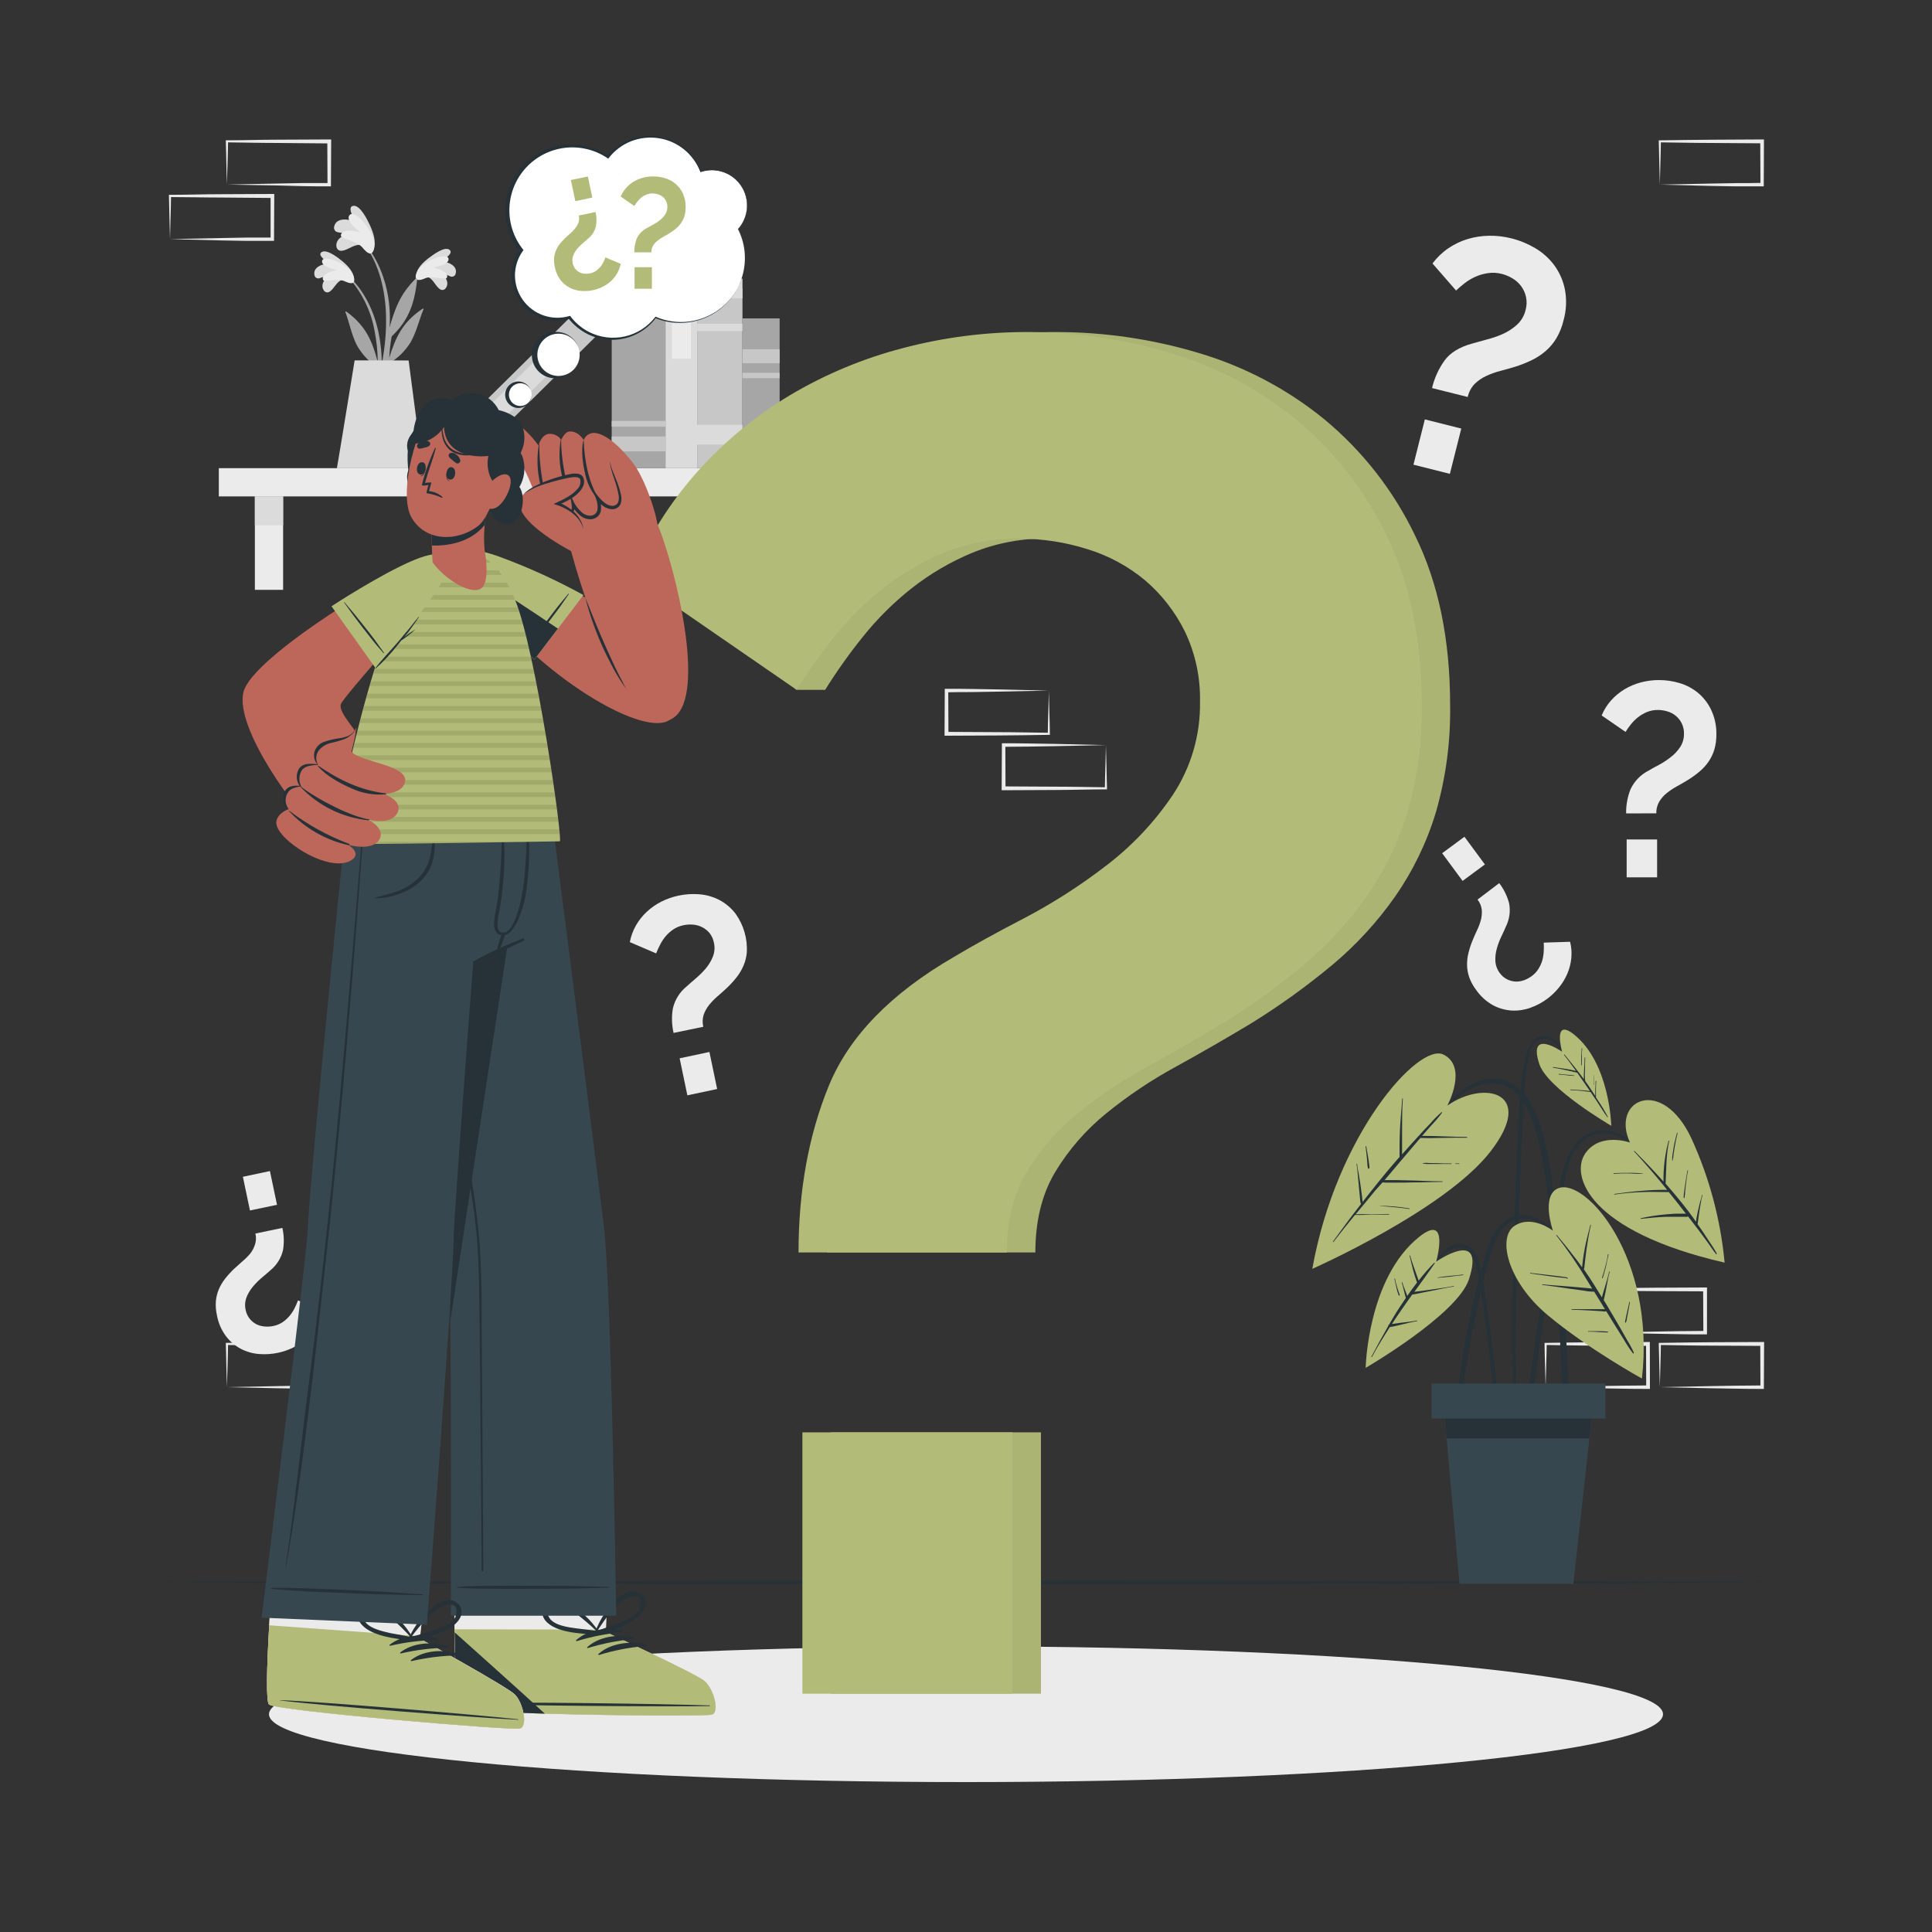<svg width="280" height="280" viewBox="0 0 280 280" fill="none" xmlns="http://www.w3.org/2000/svg">
<rect x="0" y="0" width="280" height="280" fill="#333333" stroke="none"/>
<path d="M31.713 71.943L125.025 71.943V67.85L31.713 67.85V71.943Z" fill="#EBEBEB"/>
<path d="M119.789 71.949H115.695V85.484H119.789V71.949Z" fill="#EBEBEB"/>
<path d="M119.789 71.949H115.695V76.132H119.789V71.949Z" fill="#DBDBDB"/>
<path d="M41.031 71.949H36.938V85.484H41.031V71.949Z" fill="#EBEBEB"/>
<path d="M41.031 71.949H36.938V76.132H41.031V71.949Z" fill="#DBDBDB"/>
<path d="M107.604 67.855V41.776H101.035V67.855H107.604Z" fill="#C7C7C7"/>
<path d="M107.604 43.249V40.382H101.035V43.249H107.604Z" fill="#DBDBDB"/>
<path d="M107.604 47.981V46.917H101.035V47.981H107.604Z" fill="#DBDBDB"/>
<path d="M107.604 64.434V61.566H100.217V64.434H107.604Z" fill="#DBDBDB"/>
<path d="M101.035 67.855V37.43H96.443V67.855H101.035Z" fill="#DBDBDB"/>
<path d="M100.139 51.99V40.292H97.383V51.99H100.139Z" fill="#EBEBEB"/>
<path d="M67.023 67.866L88.66 46.476L85.432 43.211L63.795 64.6L67.023 67.866Z" fill="#C7C7C7"/>
<path d="M71.44 62.183L79.76 53.959L77.823 52L69.503 60.224L71.44 62.183Z" fill="#DBDBDB"/>
<path d="M96.447 67.855V44.75H88.652V67.855H96.447Z" fill="#A6A6A6"/>
<path d="M96.447 65.414V63.258H88.652V65.414H96.447Z" fill="#C7C7C7"/>
<path d="M96.447 61.841V61.007H88.652V61.841H96.447Z" fill="#C7C7C7"/>
<path d="M112.99 67.861V46.144H107.609V67.861H112.99Z" fill="#A6A6A6"/>
<path d="M112.99 65.554V63.532H107.609V65.554H112.99Z" fill="#C7C7C7"/>
<path d="M112.99 52.64V50.618H107.609V52.64H112.99Z" fill="#C7C7C7"/>
<path d="M112.984 54.813V54.029H107.603V54.813H112.984Z" fill="#C7C7C7"/>
<path d="M50.579 40.034C55.171 44.514 55.944 51.492 54.975 57.585C54.975 57.719 54.735 57.686 54.735 57.551C54.735 56.168 54.779 54.79 54.774 53.424C54.774 53.357 54.729 53.301 54.701 53.239C53.464 52.424 52.44 51.324 51.716 50.03C50.949 48.524 50.647 46.822 50.064 45.242C50.008 45.091 50.171 45.136 50.271 45.214C53.071 47.275 53.956 49.493 54.751 52.455C54.733 50.905 54.57 49.36 54.264 47.841C53.731 44.977 52.413 42.317 50.456 40.158C50.446 40.141 50.441 40.12 50.444 40.1C50.446 40.08 50.455 40.062 50.469 40.047C50.483 40.033 50.502 40.024 50.522 40.022C50.542 40.02 50.562 40.024 50.579 40.034Z" fill="#A6A6A6"/>
<path d="M49.716 40.561C48.921 40.561 48.428 41.849 47.812 42.241C47.747 42.294 47.672 42.332 47.591 42.353C47.511 42.375 47.426 42.379 47.344 42.366C47.261 42.353 47.183 42.322 47.113 42.277C47.043 42.231 46.983 42.171 46.938 42.101C46.328 41.25 47.168 40.202 47.952 39.614C47.433 39.906 46.885 40.142 46.317 40.32C46.239 40.347 46.156 40.357 46.075 40.349C45.993 40.341 45.914 40.315 45.843 40.272C45.773 40.23 45.712 40.173 45.666 40.105C45.62 40.036 45.59 39.959 45.578 39.878C45.309 38.718 46.765 38.198 47.767 38.198C47.28 37.862 45.891 36.949 46.647 36.518C47.403 36.086 49.027 37.374 49.553 37.806C50.337 38.438 51.267 39.39 51.306 40.382C51.334 41.513 50.321 40.802 49.716 40.561Z" fill="#DBDBDB"/>
<path d="M49.939 40.757C48.931 40.292 46.988 40.958 46.826 40.572C46.49 39.794 48.041 39.262 48.881 39.155C48.108 38.948 46.641 38.595 46.674 37.873C46.73 36.966 48.942 37.744 50.062 38.601C51.468 39.682 51.462 40.729 51.227 40.936C50.908 41.222 50.107 40.83 49.939 40.757Z" fill="#EBEBEB"/>
<path d="M61.039 39.592C56.279 43.91 55.243 50.831 55.999 56.952C55.999 57.092 56.234 57.064 56.24 56.952C56.29 55.569 56.301 54.191 56.357 52.825L56.436 52.64C57.703 51.876 58.768 50.818 59.538 49.554C60.367 48.076 60.731 46.385 61.375 44.834C61.437 44.682 61.274 44.722 61.168 44.794C58.295 46.749 57.321 48.933 56.408 51.862C56.484 50.314 56.705 48.776 57.069 47.27C57.713 44.425 59.136 41.815 61.179 39.732C61.198 39.713 61.208 39.688 61.208 39.662C61.208 39.636 61.198 39.611 61.179 39.592C61.16 39.573 61.135 39.563 61.109 39.563C61.083 39.563 61.058 39.573 61.039 39.592Z" fill="#A6A6A6"/>
<path d="M61.878 40.147C62.668 40.203 63.116 41.485 63.715 41.877C63.778 41.932 63.852 41.973 63.932 41.998C64.011 42.023 64.096 42.031 64.179 42.02C64.262 42.011 64.342 41.983 64.413 41.94C64.485 41.897 64.547 41.839 64.594 41.77C65.238 40.942 64.438 39.861 63.676 39.245C64.183 39.571 64.721 39.845 65.283 40.062C65.36 40.093 65.442 40.106 65.524 40.101C65.606 40.096 65.686 40.072 65.758 40.033C65.831 39.993 65.893 39.938 65.942 39.872C65.99 39.805 66.024 39.729 66.039 39.648C66.347 38.495 64.919 37.923 63.917 37.862C64.41 37.542 65.832 36.68 65.115 36.182C64.398 35.683 62.718 36.96 62.158 37.38C61.352 37.985 60.389 38.898 60.316 39.883C60.226 41.037 61.262 40.365 61.878 40.147Z" fill="#DBDBDB"/>
<path d="M61.644 40.32C62.674 39.9 64.584 40.634 64.763 40.258C65.127 39.497 63.598 38.903 62.769 38.769C63.548 38.59 65.009 38.31 65.009 37.565C65.009 36.658 62.769 37.352 61.599 38.17C60.154 39.194 60.121 40.236 60.345 40.454C60.658 40.762 61.476 40.404 61.644 40.32Z" fill="#EBEBEB"/>
<path d="M56.167 50.999C55.848 53.309 55.354 55.591 54.688 57.826C54.68 57.869 54.654 57.908 54.616 57.932C54.579 57.957 54.533 57.966 54.49 57.957C54.446 57.948 54.407 57.922 54.383 57.885C54.358 57.848 54.349 57.802 54.358 57.758C54.672 55.653 55.243 53.586 55.551 51.486C55.895 49.356 56.019 47.196 55.92 45.041C55.719 41.496 54.756 37.722 52.443 34.961C52.392 34.894 52.499 34.798 52.549 34.86C57.186 40.264 56.469 46.889 56.469 47.482C57.124 45.242 57.802 42.683 60.283 40.404C60.389 40.303 60.473 40.354 60.456 40.522C60.014 44.666 58.861 46.833 56.453 49.05C56.357 49.694 56.273 50.35 56.167 50.999Z" fill="#A6A6A6"/>
<path d="M52.399 35.571C51.565 35.202 50.417 36.26 49.599 36.333C49.507 36.355 49.412 36.358 49.319 36.341C49.226 36.324 49.138 36.288 49.059 36.236C48.981 36.183 48.914 36.115 48.863 36.035C48.813 35.956 48.779 35.866 48.765 35.773C48.557 34.586 49.958 33.914 51.066 33.701C50.366 33.656 49.678 33.846 48.989 33.662C48.894 33.651 48.803 33.619 48.721 33.569C48.639 33.52 48.57 33.453 48.516 33.373C48.463 33.294 48.428 33.204 48.413 33.11C48.398 33.016 48.403 32.919 48.429 32.827C48.737 31.489 50.506 31.707 51.559 32.161C51.223 31.601 50.243 29.921 51.234 29.826C52.225 29.73 53.273 31.909 53.603 32.626C54.096 33.678 54.589 35.129 54.124 36.176C53.603 37.374 52.909 36.126 52.399 35.571Z" fill="#DBDBDB"/>
<path d="M52.538 35.885C51.721 34.905 49.374 34.614 49.397 34.132C49.441 33.158 51.317 33.382 52.241 33.695C51.547 33.09 50.181 32.015 50.601 31.254C51.116 30.341 53.014 32.262 53.748 33.718C54.666 35.549 54.129 36.624 53.781 36.725C53.305 36.859 52.673 36.053 52.538 35.885Z" fill="#EBEBEB"/>
<path d="M59.22 52.242L61.264 67.855H48.826C49.084 66.472 51.397 52.226 51.397 52.226L59.22 52.242Z" fill="#DBDBDB"/>
<path d="M207.541 56.241C207.88 54.804 208.497 53.448 209.356 52.248C210.173 51.128 211.491 50.314 213.309 49.806C213.869 49.638 214.524 49.459 215.314 49.246C216.127 49.049 216.921 48.783 217.688 48.451C218.47 48.118 219.19 47.658 219.822 47.09C220.462 46.513 220.91 45.752 221.104 44.912C221.272 44.308 221.293 43.672 221.166 43.058C221.048 42.507 220.82 41.985 220.494 41.524C220.157 41.059 219.731 40.667 219.24 40.37C218.737 40.059 218.189 39.829 217.616 39.687C216.957 39.518 216.271 39.486 215.6 39.592C214.989 39.683 214.394 39.856 213.83 40.107C213.28 40.353 212.762 40.664 212.284 41.031C211.844 41.365 211.424 41.724 211.024 42.106L207.608 38.186C208.245 37.327 209.021 36.581 209.904 35.98C210.765 35.395 211.709 34.944 212.704 34.642C213.719 34.338 214.771 34.178 215.829 34.166C216.922 34.15 218.013 34.28 219.072 34.552C220.278 34.856 221.434 35.334 222.504 35.969C223.574 36.599 224.507 37.437 225.248 38.433C226.013 39.473 226.54 40.667 226.794 41.933C227.079 43.421 227.014 44.954 226.604 46.413C226.391 47.325 226.044 48.201 225.573 49.011C225.155 49.709 224.63 50.337 224.016 50.87C223.409 51.392 222.737 51.834 222.017 52.186C221.237 52.563 220.43 52.883 219.604 53.144C218.87 53.368 218.148 53.57 217.425 53.76C216.729 53.94 216.05 54.184 215.398 54.488C214.775 54.771 214.206 55.161 213.718 55.642C213.217 56.17 212.869 56.824 212.71 57.534L207.541 56.241ZM204.848 67.346L206.5 60.782L211.78 62.11L210.128 68.673L204.848 67.346Z" fill="#EBEBEB"/>
<path d="M40.924 177.957C41.165 179.018 41.195 180.115 41.014 181.188C40.747 182.329 40.108 183.349 39.2 184.089C38.886 184.374 38.499 184.71 38.04 185.091C37.565 185.483 37.125 185.916 36.724 186.385C36.312 186.857 35.98 187.394 35.744 187.975C35.507 188.566 35.456 189.214 35.599 189.834C35.686 190.29 35.878 190.72 36.159 191.089C36.416 191.416 36.736 191.688 37.099 191.89C37.474 192.086 37.883 192.205 38.303 192.242C38.737 192.288 39.176 192.265 39.603 192.175C40.089 192.081 40.552 191.891 40.964 191.615C41.34 191.359 41.679 191.052 41.971 190.702C42.256 190.358 42.5 189.982 42.7 189.582C42.886 189.22 43.048 188.846 43.187 188.462L46.715 189.941C46.568 190.717 46.291 191.463 45.897 192.147C45.514 192.816 45.031 193.423 44.464 193.945C43.89 194.477 43.243 194.924 42.543 195.272C41.823 195.634 41.058 195.899 40.269 196.062C39.371 196.251 38.451 196.309 37.536 196.235C36.624 196.163 35.735 195.91 34.921 195.49C34.077 195.046 33.339 194.423 32.76 193.665C32.093 192.77 31.642 191.733 31.444 190.635C31.288 189.962 31.235 189.269 31.287 188.58C31.337 187.982 31.482 187.396 31.718 186.844C31.949 186.3 32.253 185.79 32.62 185.326C33.013 184.821 33.443 184.345 33.907 183.904C34.322 183.523 34.736 183.154 35.156 182.784C35.562 182.445 35.937 182.07 36.276 181.664C36.579 181.272 36.81 180.831 36.959 180.359C37.123 179.846 37.142 179.298 37.016 178.774L40.924 177.957ZM39.121 169.719L40.146 174.608L36.226 175.431L35.201 170.548L39.121 169.719Z" fill="#EBEBEB"/>
<path d="M217.279 127.988C217.938 128.853 218.423 129.839 218.707 130.889C218.933 132.042 218.769 133.238 218.242 134.288C218.08 134.68 217.867 135.145 217.609 135.682C217.337 136.236 217.116 136.814 216.949 137.407C216.77 138.008 216.692 138.635 216.719 139.261C216.751 139.896 216.974 140.507 217.357 141.014C217.625 141.391 217.978 141.7 218.388 141.915C218.759 142.107 219.164 142.221 219.581 142.251C220.002 142.278 220.425 142.219 220.824 142.078C221.235 141.935 221.622 141.731 221.972 141.473C222.376 141.187 222.717 140.821 222.974 140.398C223.22 140.008 223.408 139.586 223.534 139.143C223.647 138.713 223.713 138.272 223.73 137.827C223.753 137.423 223.753 137.017 223.73 136.612L227.549 136.489C227.742 137.253 227.802 138.045 227.729 138.83C227.656 139.6 227.467 140.355 227.169 141.07C226.865 141.791 226.462 142.466 225.97 143.074C225.468 143.708 224.884 144.273 224.234 144.754C223.495 145.301 222.68 145.736 221.815 146.048C220.955 146.361 220.041 146.5 219.127 146.457C218.176 146.403 217.248 146.145 216.405 145.701C215.427 145.162 214.586 144.405 213.947 143.489C213.526 142.941 213.19 142.333 212.95 141.686C212.746 141.121 212.634 140.527 212.62 139.927C212.603 139.336 212.665 138.744 212.805 138.169C212.957 137.547 213.153 136.937 213.393 136.343C213.611 135.822 213.829 135.313 214.065 134.814C214.298 134.335 214.486 133.834 214.625 133.319C214.751 132.835 214.793 132.333 214.748 131.835C214.682 131.301 214.471 130.796 214.137 130.374L217.279 127.988ZM212.239 121.268L215.201 125.283L211.97 127.669L209.008 123.654L212.239 121.268Z" fill="#EBEBEB"/>
<path d="M235.67 117.886C235.651 116.688 235.867 115.499 236.308 114.386C236.855 113.217 237.778 112.265 238.929 111.681C239.327 111.44 239.819 111.171 240.402 110.863C240.992 110.549 241.555 110.183 242.082 109.771C242.634 109.359 243.111 108.855 243.493 108.282C243.876 107.697 244.072 107.009 244.053 106.31C244.063 105.827 243.964 105.348 243.764 104.909C243.565 104.469 243.269 104.079 242.899 103.768C242.545 103.47 242.133 103.247 241.69 103.113C241.233 102.969 240.757 102.895 240.279 102.894C239.734 102.888 239.194 102.989 238.688 103.191C238.226 103.385 237.791 103.639 237.395 103.947C237.01 104.251 236.662 104.599 236.359 104.983C236.079 105.331 235.821 105.696 235.586 106.075L232.125 103.69C232.457 102.888 232.921 102.148 233.497 101.5C234.063 100.871 234.72 100.329 235.446 99.893C236.185 99.452 236.983 99.117 237.815 98.896C238.67 98.671 239.551 98.558 240.435 98.56C241.446 98.56 242.452 98.707 243.42 98.997C244.385 99.281 245.284 99.755 246.063 100.391C246.868 101.059 247.519 101.891 247.973 102.833C248.503 103.946 248.769 105.167 248.751 106.4C248.762 107.157 248.662 107.912 248.455 108.64C248.262 109.271 247.973 109.867 247.598 110.41C247.226 110.941 246.785 111.422 246.287 111.838C245.746 112.289 245.174 112.701 244.574 113.07C244.047 113.389 243.515 113.697 242.983 113.988C242.471 114.268 241.986 114.594 241.533 114.962C241.107 115.307 240.744 115.724 240.463 116.194C240.172 116.705 240.027 117.287 240.043 117.874L235.67 117.886ZM235.748 127.148V121.66H240.161V127.148H235.748Z" fill="#EBEBEB"/>
<path d="M97.618 149.699C97.352 148.532 97.318 147.324 97.518 146.143C97.811 144.887 98.517 143.765 99.522 142.957C99.864 142.638 100.284 142.274 100.794 141.837C101.312 141.402 101.795 140.926 102.239 140.414C102.688 139.892 103.049 139.3 103.308 138.662C103.568 138.012 103.623 137.299 103.465 136.618C103.37 136.117 103.159 135.645 102.849 135.24C102.562 134.893 102.207 134.607 101.807 134.4C101.398 134.181 100.948 134.048 100.486 134.008C100.01 133.964 99.531 133.99 99.063 134.086C98.529 134.194 98.021 134.405 97.568 134.708C97.151 134.992 96.775 135.331 96.448 135.716C96.138 136.093 95.871 136.505 95.653 136.942C95.441 137.341 95.254 137.753 95.093 138.174L91.279 136.539C91.439 135.687 91.74 134.867 92.17 134.114C92.59 133.379 93.121 132.712 93.743 132.138C94.372 131.551 95.081 131.057 95.849 130.67C96.641 130.275 97.48 129.981 98.347 129.797C99.335 129.59 100.347 129.526 101.354 129.606C102.356 129.685 103.332 129.961 104.226 130.418C105.155 130.903 105.965 131.586 106.601 132.418C107.767 134.044 108.344 136.019 108.236 138.018C108.18 138.673 108.021 139.315 107.766 139.922C107.512 140.522 107.181 141.087 106.78 141.602C106.344 142.154 105.87 142.676 105.363 143.164C104.91 143.584 104.456 143.993 103.997 144.385C103.554 144.766 103.145 145.186 102.776 145.639C102.432 146.067 102.164 146.55 101.981 147.067C101.806 147.632 101.787 148.234 101.925 148.809L97.618 149.699ZM99.618 158.743L98.498 153.378L102.815 152.46L103.935 157.83L99.618 158.743Z" fill="#EBEBEB"/>
<path d="M232.282 193.138L239.764 192.982L243.448 192.92C244.675 192.892 245.89 192.92 247.111 192.886L246.864 193.138L246.831 186.872L247.111 187.152L239.68 187.118C237.21 187.118 234.74 187.051 232.265 187.023L232.422 186.872C232.422 187.897 232.372 188.927 232.344 189.974L232.282 193.138ZM232.282 193.138L232.204 190.036C232.204 188.994 232.142 187.936 232.131 186.872V186.721H232.282C234.757 186.693 237.227 186.631 239.696 186.626L247.111 186.592H247.391V186.872V193.138V193.39H247.139C245.89 193.39 244.636 193.39 243.392 193.357L239.663 193.295L232.282 193.138Z" fill="#EBEBEB"/>
<path d="M240.554 201.04L248.035 200.883L251.72 200.822C252.946 200.794 254.162 200.822 255.382 200.788L255.136 201.04L255.108 194.774L255.382 195.054L247.968 195.02C245.498 195.02 243.029 194.953 240.554 194.925L240.71 194.774C240.71 195.798 240.66 196.829 240.638 197.876L240.554 201.04ZM240.554 201.04L240.475 197.938C240.475 196.896 240.414 195.838 240.402 194.774V194.622H240.554C243.029 194.594 245.498 194.533 247.968 194.527L255.382 194.494H255.668V194.774L255.634 201.04V201.292H255.36C254.111 201.292 252.862 201.292 251.614 201.258L247.884 201.197L240.554 201.04Z" fill="#EBEBEB"/>
<path d="M223.999 201.04L231.48 200.883L235.165 200.822C236.386 200.794 237.607 200.822 238.828 200.788L238.581 201.04L238.559 194.774L238.839 195.054L231.424 195.02C228.955 195.02 226.48 194.953 224.01 194.925L224.161 194.774C224.161 195.798 224.116 196.829 224.088 197.876L223.999 201.04ZM223.999 201.04L223.92 197.938C223.892 196.896 223.859 195.838 223.848 194.774V194.622H223.999C226.468 194.594 228.944 194.533 231.413 194.527L238.828 194.494H239.108V194.774L239.119 201.04V201.292H238.872C237.624 201.292 236.369 201.292 235.126 201.258L231.396 201.197L223.999 201.04Z" fill="#EBEBEB"/>
<path d="M32.887 201.04L40.363 200.883L44.048 200.822C45.275 200.794 46.495 200.822 47.716 200.788L47.464 201.04L47.436 194.774L47.716 195.054L40.319 195.02C37.843 195.02 35.374 194.953 32.904 194.925L33.055 194.774C33.055 195.798 33.005 196.829 32.983 197.876L32.887 201.04ZM32.887 201.04L32.803 197.938C32.803 196.896 32.742 195.838 32.73 194.774V194.622H32.887C35.357 194.594 37.827 194.533 40.302 194.527L47.716 194.494H47.996V194.774L47.962 201.04V201.292H47.716C46.467 201.292 45.213 201.292 43.964 201.258L40.234 201.197L32.887 201.04Z" fill="#EBEBEB"/>
<path d="M32.887 26.751L40.363 26.594L44.048 26.527C45.275 26.527 46.495 26.527 47.716 26.527L47.464 26.779L47.436 20.513L47.716 20.787L40.319 20.72C37.843 20.72 35.374 20.658 32.904 20.63L33.055 20.479C33.055 21.504 33.005 22.534 32.983 23.576L32.887 26.751ZM32.887 26.751L32.803 23.649C32.803 22.602 32.742 21.543 32.73 20.485V20.334H32.887C35.357 20.334 37.827 20.244 40.302 20.244L47.716 20.21H47.996V20.496L47.962 26.762V27.009H47.716C46.467 27.009 45.213 27.009 43.964 26.981L40.234 26.88L32.887 26.751Z" fill="#EBEBEB"/>
<path d="M24.639 34.653L32.115 34.496L35.8 34.429C37.026 34.429 38.242 34.429 39.468 34.429L39.216 34.681V28.415L39.496 28.689L32.031 28.627C29.556 28.627 27.086 28.56 24.639 28.56L24.79 28.409C24.79 29.434 24.74 30.464 24.718 31.506L24.639 34.653ZM24.639 34.653L24.555 31.55C24.555 30.503 24.494 29.445 24.482 28.387V28.235H24.639C27.109 28.235 29.578 28.146 32.054 28.146L39.468 28.112H39.748V28.398L39.714 34.664V34.91H39.468C38.214 34.91 36.965 34.91 35.716 34.91L31.986 34.843L24.639 34.653Z" fill="#EBEBEB"/>
<path d="M240.554 26.757L248.035 26.6L251.72 26.538C252.946 26.538 254.162 26.538 255.382 26.505L255.136 26.757L255.108 20.49L255.382 20.77L247.968 20.72C245.498 20.72 243.029 20.658 240.554 20.63L240.71 20.479C240.71 21.504 240.66 22.534 240.638 23.576L240.554 26.757ZM240.554 26.757L240.475 23.654C240.475 22.607 240.414 21.554 240.402 20.49V20.339H240.554C243.029 20.311 245.498 20.255 247.968 20.25L255.36 20.21H255.646V20.49L255.618 26.757V27.009H255.36C254.111 27.009 252.862 27.009 251.614 27.009L247.884 26.947L240.554 26.757Z" fill="#EBEBEB"/>
<path d="M160.277 107.985L152.801 108.142L149.116 108.203C147.89 108.231 146.669 108.203 145.448 108.237L145.7 107.985L145.728 114.251L145.448 113.971L152.862 114.01C155.338 114.01 157.807 114.072 160.277 114.1L160.126 114.251C160.126 113.226 160.176 112.196 160.198 111.154L160.277 107.985ZM160.277 107.985L160.361 111.087C160.361 112.134 160.422 113.187 160.434 114.251V114.402H160.277C157.807 114.402 155.338 114.486 152.862 114.492L145.448 114.526H145.168V114.24L145.202 107.974V107.722H145.448C146.697 107.722 147.951 107.722 149.2 107.75L152.93 107.811L160.277 107.985Z" fill="#EBEBEB"/>
<path d="M152.005 100.083L144.529 100.24L140.844 100.302C139.618 100.302 138.397 100.302 137.176 100.335L137.428 100.083L137.456 106.35L137.176 106.07L144.591 106.109C147.06 106.109 149.535 106.17 152.005 106.198L151.854 106.35C151.854 105.325 151.899 104.294 151.927 103.253L152.005 100.083ZM152.005 100.083L152.083 103.186C152.111 104.233 152.151 105.286 152.156 106.35V106.501H151.999C149.53 106.529 147.055 106.585 144.585 106.59L137.171 106.624H136.891V106.344L136.924 100.078V99.826H137.199C138.447 99.826 139.702 99.826 140.951 99.854L144.68 99.915L152.005 100.083Z" fill="#EBEBEB"/>
<path d="M21.486 229.331L51.116 229.197L80.746 229.146L139.999 229.051L199.253 229.146L228.882 229.197L258.512 229.331L228.882 229.471L199.253 229.522L139.999 229.611L80.746 229.522L51.116 229.471L21.486 229.331Z" fill="#263238"/>
<path d="M140.001 258.272C195.792 258.272 241.019 253.869 241.019 248.438C241.019 243.007 195.792 238.605 140.001 238.605C84.21 238.605 38.982 243.007 38.982 248.438C38.982 253.869 84.21 258.272 140.001 258.272Z" fill="#EBEBEB"/>
<path d="M239.119 167.714C236.991 165.631 234.242 163.111 230.988 164.013C227.931 164.858 226.76 168.196 226.211 170.979C225.506 174.569 224.957 178.186 224.386 181.798C223.815 185.41 223.266 189.078 222.745 192.746C222.446 194.807 222.155 196.87 221.871 198.934C221.726 199.965 221.582 200.995 221.44 202.026C221.3 203.039 221.132 204.053 221.076 205.072C221.076 205.397 221.569 205.442 221.636 205.134C222.034 203.414 222.196 201.622 222.448 199.881C222.7 198.139 222.958 196.364 223.21 194.611C223.719 191.122 224.251 187.639 224.772 184.15C225.293 180.662 225.842 177.184 226.402 173.701C226.872 170.744 227.096 167.076 229.711 165.127C230.422 164.642 231.245 164.345 232.102 164.265C232.959 164.184 233.823 164.323 234.611 164.668C236.331 165.329 237.708 166.561 239.058 167.782C239.119 167.821 239.175 167.759 239.119 167.714Z" fill="#263238"/>
<path d="M236.225 165.586C236.225 165.586 231.874 164.024 229.729 167.194C227.584 170.363 230.149 178.438 249.945 182.991C249.366 176.804 247.757 170.756 245.185 165.099C240.94 155.842 233.375 159.348 236.225 165.586Z" fill="#B2BB77"/>
<path d="M248.809 181.67C248.51 181.116 248.177 180.581 247.812 180.068C247.482 179.558 247.146 179.049 246.81 178.545C246.558 178.164 246.295 177.783 246.037 177.425C246.037 177.335 246.037 177.24 246.071 177.145L246.138 176.63C246.188 176.26 246.244 175.885 246.295 175.51C246.345 175.134 246.412 174.776 246.485 174.39C246.53 173.993 246.617 173.603 246.743 173.225C246.743 173.163 246.664 173.135 246.659 173.225C246.616 173.449 246.556 173.67 246.479 173.886L246.345 174.384C246.25 174.759 246.16 175.134 246.076 175.504C245.992 175.874 245.931 176.204 245.869 176.551C245.841 176.725 245.819 176.893 245.796 177.061C245.443 176.557 245.079 176.058 244.71 175.571C243.657 174.188 242.548 172.855 241.395 171.55C241.395 171.55 241.395 171.55 241.395 171.517C241.501 169.439 241.451 167.378 241.91 165.357C241.91 165.301 241.843 165.267 241.826 165.323C241.304 167.252 241.055 169.244 241.087 171.242C240.678 170.783 240.258 170.324 239.838 169.87C238.869 168.834 237.889 167.81 236.887 166.813C236.847 166.774 236.78 166.813 236.819 166.874C238.499 168.672 240.073 170.542 241.619 172.446C240.409 172.427 239.2 172.472 237.995 172.581C236.657 172.676 235.324 172.85 233.991 173.034C233.93 173.034 233.947 173.13 233.991 173.124C235.316 172.929 236.651 172.809 237.99 172.766C239.283 172.71 240.566 172.766 241.859 172.766C242.696 173.796 243.519 174.838 244.329 175.89H244.161C243.859 175.89 243.556 175.89 243.254 175.89C242.649 175.89 242.05 175.946 241.451 175.997C240.22 176.099 238.998 176.286 237.794 176.557C237.782 176.557 237.77 176.562 237.762 176.57C237.754 176.578 237.749 176.59 237.749 176.602C237.749 176.613 237.754 176.625 237.762 176.633C237.77 176.642 237.782 176.646 237.794 176.646C239.009 176.506 240.23 176.394 241.451 176.35C242.011 176.35 242.621 176.35 243.203 176.35H244.161C244.328 176.372 244.499 176.357 244.659 176.305C245.189 176.995 245.72 177.688 246.25 178.382C246.67 178.942 247.084 179.502 247.493 180.062C247.902 180.622 248.288 181.266 248.747 181.804C248.77 181.765 248.831 181.714 248.809 181.67Z" fill="#263238"/>
<path d="M238.117 170.083C237.415 169.994 236.708 169.96 236.001 169.982C235.295 169.982 234.584 169.982 233.878 170.027C233.817 170.027 233.822 170.117 233.878 170.117C234.595 170.061 235.312 170.05 236.029 170.061C236.745 170.072 237.417 170.139 238.106 170.117C238.14 170.117 238.14 170.089 238.117 170.083Z" fill="#263238"/>
<path d="M244.333 171.679C244.412 171.002 244.496 170.324 244.641 169.658C244.641 169.646 244.636 169.634 244.628 169.626C244.62 169.618 244.608 169.613 244.596 169.613C244.584 169.613 244.573 169.618 244.565 169.626C244.556 169.634 244.552 169.646 244.552 169.658C244.451 170.324 244.322 170.985 244.227 171.651C244.176 171.982 244.132 172.318 244.087 172.648C244.03 172.96 244.004 173.277 244.008 173.594C244.012 173.607 244.02 173.618 244.031 173.626C244.041 173.633 244.054 173.638 244.067 173.638C244.08 173.638 244.093 173.633 244.104 173.626C244.114 173.618 244.122 173.607 244.126 173.594C244.185 173.282 244.218 172.966 244.227 172.648C244.255 172.323 244.294 171.998 244.333 171.679Z" fill="#263238"/>
<path d="M243.04 164.186C242.866 164.847 242.692 165.514 242.575 166.18C242.513 166.522 242.457 166.863 242.412 167.205C242.351 167.535 242.328 167.872 242.345 168.207C242.345 168.215 242.348 168.222 242.353 168.227C242.359 168.232 242.366 168.235 242.373 168.235C242.381 168.235 242.388 168.232 242.393 168.227C242.398 168.222 242.401 168.215 242.401 168.207C242.48 167.895 242.53 167.576 242.552 167.255C242.597 166.925 242.648 166.6 242.704 166.27C242.827 165.581 242.95 164.898 243.124 164.22C243.129 164.164 243.04 164.13 243.04 164.186Z" fill="#263238"/>
<path d="M217.28 204.338C217.168 203.095 217.045 201.846 216.916 200.603C216.651 198.139 216.354 195.677 216.025 193.217C215.695 190.77 215.381 188.311 214.984 185.87C214.841 184.728 214.588 183.603 214.228 182.51C214.1 182.043 213.867 181.613 213.546 181.251C213.226 180.889 212.827 180.605 212.38 180.421C210.05 179.62 208.46 182.034 207.541 183.742C207.513 183.792 207.586 183.831 207.62 183.786C208.18 182.974 209.737 180.706 211.506 180.813C212.693 180.88 213.645 181.726 214.217 184.688C215.639 192.074 216.921 207.088 217.073 208.046C217.151 208.566 217.515 208.544 217.521 207.984C217.498 206.786 217.358 205.559 217.28 204.338Z" fill="#263238"/>
<path d="M208.142 182.851C208.142 182.851 210.18 175.661 205.678 179.256C198.185 185.242 197.922 198.24 197.922 198.24C197.922 198.24 211.239 190.506 212.891 185.405C215.36 177.822 208.142 182.851 208.142 182.851Z" fill="#B2BB77"/>
<path d="M210.662 186.379C209.62 186.592 208.556 186.732 207.503 186.883L206.002 187.096C205.666 187.141 205.325 187.174 204.983 187.214C205.974 185.847 206.977 184.486 207.929 183.092C207.938 183.08 207.941 183.065 207.939 183.05C207.937 183.036 207.929 183.022 207.918 183.014C207.906 183.005 207.891 183.001 207.876 183.003C207.861 183.005 207.848 183.013 207.839 183.025C207.045 183.839 206.297 184.697 205.599 185.595L205.006 183.915C204.782 183.271 204.535 182.633 204.373 181.966C204.373 181.91 204.272 181.966 204.289 181.994C204.468 182.65 204.597 183.327 204.776 183.988C204.955 184.649 205.14 185.254 205.364 185.875C204.877 186.508 204.406 187.158 203.953 187.813C203.723 187.163 203.438 186.536 203.242 185.875C203.242 185.819 203.135 185.847 203.152 185.875C203.393 186.609 203.522 187.365 203.746 188.115C203.438 188.563 203.135 189.011 202.844 189.459C202.284 190.294 201.797 191.139 201.304 191.99C201.265 192.007 201.233 192.035 201.212 192.072C201.191 192.108 201.182 192.15 201.186 192.192C200.346 193.648 199.546 195.121 198.756 196.61C198.75 196.621 198.748 196.633 198.752 196.645C198.755 196.656 198.762 196.666 198.773 196.672C198.783 196.678 198.795 196.679 198.807 196.676C198.819 196.673 198.828 196.666 198.834 196.655C199.624 195.182 200.514 193.749 201.416 192.343C201.557 192.296 201.704 192.268 201.853 192.259L202.312 192.158C202.654 192.086 202.995 191.996 203.337 191.912C204.014 191.744 204.681 191.582 205.37 191.464C205.426 191.464 205.398 191.369 205.37 191.38C204.563 191.531 203.757 191.626 202.939 191.716C202.553 191.761 202.172 191.811 201.791 191.873H201.735C202.209 191.148 202.695 190.428 203.191 189.711C203.673 189.011 204.171 188.317 204.67 187.622C205.134 187.561 205.588 187.438 206.047 187.354L207.593 187.051C208.623 186.844 209.654 186.614 210.69 186.446C210.746 186.48 210.718 186.368 210.662 186.379Z" fill="#263238"/>
<path d="M202.658 187.09C202.596 186.9 202.54 186.71 202.479 186.53C202.354 186.133 202.251 185.729 202.171 185.321C202.171 185.265 202.076 185.293 202.087 185.321C202.176 185.73 202.272 186.133 202.361 186.536C202.443 186.943 202.559 187.342 202.708 187.729C202.718 187.745 202.732 187.758 202.75 187.765C202.767 187.772 202.786 187.773 202.804 187.768C202.822 187.763 202.838 187.752 202.849 187.736C202.86 187.721 202.866 187.703 202.865 187.684C202.804 187.494 202.72 187.292 202.658 187.09Z" fill="#263238"/>
<path d="M212.022 184.716C211.417 184.806 210.807 184.85 210.191 184.906C209.575 184.962 208.975 185.041 208.365 185.136C208.331 185.136 208.331 185.192 208.365 185.186C208.975 185.147 209.586 185.097 210.196 185.018C210.807 184.94 211.411 184.85 212.027 184.806C212.083 184.8 212.078 184.71 212.022 184.716Z" fill="#263238"/>
<path d="M227.052 195.238C226.811 189.946 226.492 184.66 225.932 179.39C225.669 176.764 225.372 174.143 225.002 171.55C224.676 168.981 224.169 166.438 223.485 163.94C223.016 161.998 222.154 160.172 220.954 158.575C220.36 157.798 219.579 157.185 218.684 156.793C217.789 156.401 216.808 156.244 215.835 156.335C213.522 156.621 211.652 158.082 210.039 159.667C208.23 161.448 206.573 163.391 204.898 165.267C204.473 165.749 204.053 166.236 203.633 166.723C203.599 166.768 203.661 166.83 203.7 166.785C205.341 164.903 207.06 163.072 208.824 161.325C210.47 159.706 212.184 157.965 214.424 157.27C215.484 156.934 216.619 156.907 217.694 157.192C218.551 157.462 219.323 157.951 219.934 158.609C221.222 159.942 221.939 161.75 222.454 163.503C223.877 168.37 224.386 173.471 224.913 178.494C225.439 183.518 225.814 188.714 226.072 193.844C226.33 198.974 226.531 204.154 227.03 209.294C227.091 209.927 227.17 210.56 227.254 211.193C227.304 211.613 227.965 211.618 227.931 211.193C227.534 205.873 227.287 200.558 227.052 195.238Z" fill="#263238"/>
<path d="M209.759 160.227C209.759 160.227 212.783 154.627 209.199 152.835C205.616 151.043 193.676 164.382 190.188 183.893C190.188 183.893 209.491 175.353 216.048 166.841C222.606 158.329 215.18 156.458 209.759 160.227Z" fill="#B2BB77"/>
<path d="M212.598 164.774C210.431 164.774 208.264 164.612 206.097 164.623L207.317 163.229C207.92 162.61 208.482 161.951 208.997 161.258C209.025 161.213 208.964 161.151 208.919 161.185C208.329 161.689 207.781 162.24 207.278 162.831C206.718 163.391 206.192 163.985 205.654 164.567C204.825 165.469 204.013 166.376 203.201 167.294C203.201 167.205 203.201 167.115 203.201 167.031C203.201 166.65 203.201 166.27 203.201 165.911C203.201 165.178 203.201 164.438 203.201 163.705C203.201 162.215 203.201 160.714 203.313 159.225C203.313 159.169 203.229 159.169 203.224 159.225C203.123 160.726 202.966 162.215 202.893 163.705C202.86 164.444 202.843 165.178 202.832 165.917C202.832 166.292 202.832 166.673 202.832 167.037C202.832 167.244 202.832 167.462 202.832 167.675C202.709 167.821 202.574 167.961 202.451 168.101C200.721 170.083 199.091 172.127 197.467 174.21C197.467 174.098 197.467 173.975 197.439 173.863C197.439 173.634 197.389 173.404 197.366 173.174C197.31 172.676 197.243 172.183 197.165 171.685C197.086 171.186 197.025 170.755 196.946 170.29C196.868 169.826 196.728 169.243 196.689 168.717C196.691 168.71 196.692 168.703 196.691 168.696C196.69 168.688 196.687 168.682 196.683 168.676C196.679 168.67 196.674 168.665 196.667 168.661C196.661 168.658 196.654 168.656 196.647 168.656C196.639 168.656 196.632 168.658 196.626 168.661C196.619 168.665 196.614 168.67 196.61 168.676C196.606 168.682 196.603 168.688 196.602 168.696C196.601 168.703 196.602 168.71 196.605 168.717C196.692 169.243 196.752 169.774 196.784 170.307L196.918 171.741C196.957 172.217 197.002 172.693 197.053 173.174L197.12 173.863C197.12 173.975 197.148 174.093 197.165 174.205C197.17 174.302 197.201 174.397 197.254 174.479L196.431 175.554C195.311 177.005 194.258 178.472 193.183 179.934C193.149 179.978 193.217 180.04 193.25 179.995C194.269 178.668 195.317 177.363 196.375 176.075C197.17 176.109 197.982 176.047 198.777 176.036C199.573 176.025 200.457 176.036 201.286 176.036C201.298 176.036 201.309 176.031 201.318 176.023C201.326 176.014 201.331 176.003 201.331 175.991C201.331 175.979 201.326 175.968 201.318 175.959C201.309 175.951 201.298 175.946 201.286 175.946C200.446 175.946 199.606 175.974 198.772 175.98C197.937 175.986 197.232 175.946 196.47 175.98C197.4 174.86 198.346 173.74 199.27 172.592L200.368 171.36C200.689 171.402 201.013 171.413 201.337 171.394H202.457C203.168 171.394 203.879 171.394 204.596 171.366C206.069 171.366 207.541 171.293 209.014 171.287C209.021 171.29 209.028 171.29 209.035 171.29C209.043 171.289 209.049 171.286 209.055 171.282C209.061 171.278 209.066 171.272 209.069 171.266C209.073 171.259 209.075 171.252 209.075 171.245C209.075 171.238 209.073 171.231 209.069 171.224C209.066 171.218 209.061 171.212 209.055 171.208C209.049 171.204 209.043 171.202 209.035 171.201C209.028 171.2 209.021 171.201 209.014 171.203C207.536 171.203 206.063 171.119 204.59 171.08C203.873 171.08 203.162 171.041 202.445 171.03H201.325C201.113 171.03 200.889 171.03 200.665 171.03L203.101 168.146C203.12 168.133 203.135 168.115 203.145 168.095C203.935 167.16 204.725 166.23 205.525 165.295C205.637 165.172 205.749 165.049 205.856 164.92C208.096 164.987 210.336 164.842 212.576 164.886C212.66 164.864 212.66 164.774 212.598 164.774Z" fill="#263238"/>
<path d="M211.489 168.61H210.963C210.953 168.61 210.943 168.614 210.935 168.622C210.928 168.629 210.924 168.639 210.924 168.65C210.924 168.66 210.928 168.67 210.935 168.677C210.943 168.685 210.953 168.689 210.963 168.689H211.484C211.491 168.685 211.497 168.68 211.502 168.674C211.507 168.667 211.509 168.659 211.51 168.651C211.51 168.643 211.509 168.635 211.505 168.628C211.502 168.621 211.496 168.615 211.489 168.61Z" fill="#263238"/>
<path d="M210.319 168.616C209.624 168.616 208.93 168.616 208.236 168.571L207.2 168.56C206.878 168.521 206.553 168.521 206.231 168.56C206.222 168.56 206.213 168.564 206.207 168.57C206.201 168.576 206.197 168.585 206.197 168.594C206.197 168.602 206.201 168.611 206.207 168.617C206.213 168.624 206.222 168.627 206.231 168.627C206.551 168.692 206.879 168.714 207.205 168.694H208.247H210.33C210.38 168.706 210.38 168.616 210.319 168.616Z" fill="#263238"/>
<path d="M204.255 175.134C202.843 174.897 201.414 174.768 199.982 174.748V174.776C201.405 174.91 202.822 174.989 204.233 175.218C204.289 175.23 204.311 175.14 204.255 175.134Z" fill="#263238"/>
<path d="M198.448 168.918C198.448 168.795 198.42 168.672 198.403 168.549C198.37 168.269 198.325 167.989 198.28 167.714C198.196 167.182 198.107 166.656 198.006 166.124C198.006 166.079 197.911 166.09 197.916 166.124C197.983 166.684 198.045 167.216 198.095 167.765L198.163 168.571C198.155 168.829 198.191 169.087 198.269 169.333C198.28 169.35 198.296 169.363 198.314 169.371C198.333 169.379 198.353 169.382 198.373 169.379C198.393 169.376 198.412 169.368 198.427 169.355C198.442 169.341 198.454 169.324 198.459 169.305C198.479 169.176 198.475 169.046 198.448 168.918Z" fill="#263238"/>
<path d="M226.863 153.042C226.168 151.754 225.289 150.058 223.564 150.164C222.142 150.254 221.498 151.704 221.196 152.908C220.255 156.621 220.188 160.541 220.008 164.349C219.616 172.396 219.269 180.449 219.219 188.507C219.219 190.747 219.219 192.987 219.219 195.227C219.219 197.506 219.219 199.797 219.376 202.07C219.376 202.115 219.393 202.158 219.425 202.189C219.456 202.221 219.499 202.238 219.544 202.238C219.588 202.238 219.631 202.221 219.662 202.189C219.694 202.158 219.712 202.115 219.712 202.07C219.712 200.122 219.656 198.15 219.65 196.224C219.644 194.298 219.65 192.422 219.684 190.518C219.747 186.668 219.85 182.819 219.992 178.97C220.137 175.146 220.305 171.321 220.468 167.496C220.546 165.586 220.63 163.671 220.714 161.762C220.798 159.852 220.876 158.06 221.089 156.218C221.207 155.182 221.358 154.151 221.576 153.138C221.683 152.381 221.99 151.668 222.467 151.071C222.796 150.746 223.23 150.55 223.691 150.517C224.152 150.484 224.61 150.617 224.981 150.892C225.771 151.461 226.389 152.236 226.768 153.132C226.779 153.145 226.796 153.152 226.813 153.152C226.83 153.153 226.847 153.147 226.86 153.135C226.873 153.123 226.88 153.106 226.88 153.089C226.881 153.072 226.875 153.055 226.863 153.042Z" fill="#263238"/>
<path d="M226.392 152.426C226.392 152.426 224.976 147.42 228.112 149.923C233.331 154.09 233.516 163.156 233.516 163.156C233.516 163.156 224.236 157.769 223.083 154.196C221.364 148.921 226.392 152.426 226.392 152.426Z" fill="#B2BB77"/>
<path d="M231.56 159.443C231.476 159.303 231.386 159.169 231.297 159.029C231.308 158.887 231.308 158.745 231.297 158.603C231.297 158.39 231.297 158.172 231.297 157.959C231.297 157.534 231.297 157.108 231.341 156.688C231.341 156.676 231.337 156.665 231.328 156.656C231.32 156.648 231.308 156.643 231.297 156.643C231.285 156.643 231.273 156.648 231.265 156.656C231.256 156.665 231.252 156.676 231.252 156.688C231.252 157.102 231.213 157.522 231.201 157.937C231.201 158.144 231.201 158.351 231.201 158.558C231.201 158.637 231.201 158.732 231.201 158.827C230.837 158.267 230.462 157.707 230.081 157.147C229.969 156.985 229.852 156.828 229.74 156.671C229.68 156.128 229.671 155.581 229.712 155.036C229.712 154.476 229.712 153.871 229.745 153.289C229.745 153.233 229.656 153.233 229.656 153.289C229.656 153.894 229.611 154.498 229.577 155.103C229.541 155.533 229.53 155.965 229.544 156.397C228.648 155.182 227.696 154.006 226.744 152.835C226.71 152.796 226.643 152.835 226.677 152.891C227.27 153.647 227.841 154.42 228.401 155.204C227.309 154.946 226.201 154.801 225.092 154.644C225.036 154.644 225.013 154.722 225.092 154.734C226.268 154.913 227.421 155.204 228.581 155.462C229.023 156.089 229.465 156.716 229.897 157.349L230.423 158.122H230.378L230.014 158.071L229.241 158.004C228.709 157.959 228.172 157.931 227.634 157.903C227.578 157.903 227.584 157.993 227.634 157.993C228.161 157.993 228.687 158.043 229.208 158.099L230.042 158.2L230.401 158.245H230.507C230.804 158.682 231.106 159.118 231.397 159.555C231.924 160.334 232.394 161.162 232.949 161.907C232.956 161.913 232.965 161.917 232.974 161.918C232.984 161.919 232.993 161.917 233.001 161.912C233.01 161.907 233.016 161.899 233.019 161.89C233.023 161.881 233.024 161.872 233.021 161.862C232.583 161.027 232.095 160.219 231.56 159.443Z" fill="#263238"/>
<path d="M229.254 153.787C229.254 153.591 229.254 153.395 229.254 153.199C229.243 152.79 229.26 152.38 229.304 151.973C229.307 151.966 229.308 151.959 229.307 151.952C229.306 151.944 229.303 151.938 229.299 151.932C229.295 151.926 229.289 151.921 229.283 151.917C229.277 151.914 229.27 151.912 229.262 151.912C229.255 151.912 229.248 151.914 229.242 151.917C229.235 151.921 229.23 151.926 229.226 151.932C229.221 151.938 229.219 151.944 229.218 151.952C229.217 151.959 229.218 151.966 229.22 151.973C229.22 152.382 229.176 152.785 229.153 153.188C229.153 153.395 229.153 153.597 229.153 153.798V154.078C229.139 154.175 229.139 154.273 229.153 154.37C229.153 154.38 229.157 154.39 229.165 154.397C229.172 154.405 229.182 154.409 229.192 154.409C229.203 154.409 229.213 154.405 229.22 154.397C229.227 154.39 229.232 154.38 229.232 154.37C229.246 154.281 229.246 154.19 229.232 154.101L229.254 153.787Z" fill="#263238"/>
<path d="M228.105 155.859C227.757 155.798 227.405 155.781 227.057 155.753C226.71 155.725 226.296 155.686 225.937 155.635C225.925 155.635 225.914 155.64 225.906 155.648C225.897 155.657 225.893 155.668 225.893 155.68C225.893 155.692 225.897 155.703 225.906 155.712C225.914 155.72 225.925 155.725 225.937 155.725C226.671 155.77 227.399 155.904 228.133 155.926C228.138 155.932 228.144 155.865 228.105 155.859Z" fill="#263238"/>
<path d="M231.016 155.887C231.044 155.926 231.016 156.038 231.016 156.083V156.593C231.016 156.71 231.016 156.828 231.016 156.946C230.997 157.045 230.997 157.148 231.016 157.248C231.016 157.248 231.044 157.248 231.05 157.248C231.061 157.2 231.061 157.15 231.05 157.102C231.047 157.048 231.047 156.994 231.05 156.94V156.593C231.05 156.475 231.05 156.358 231.05 156.24V156.083C231.05 156.033 231.05 155.926 231.05 155.887C231.05 155.848 230.96 155.803 231.016 155.887Z" fill="#263238"/>
<path d="M227.076 179.76C225.127 178.298 223.374 176.193 220.748 176.086C218.58 176.002 217.063 177.632 216.195 179.446C215.761 180.414 215.407 181.416 215.136 182.442C214.744 183.809 214.371 185.184 214.016 186.57C213.341 189.291 212.762 192.035 212.28 194.802C212.017 196.342 211.771 197.887 211.575 199.438C211.329 201.011 211.177 202.597 211.121 204.187C211.12 204.248 211.142 204.308 211.182 204.354C211.223 204.4 211.279 204.429 211.339 204.436C211.4 204.443 211.461 204.427 211.511 204.391C211.561 204.356 211.595 204.303 211.608 204.243C211.872 202.944 211.984 201.606 212.168 200.295C212.353 198.985 212.56 197.658 212.779 196.347C213.227 193.734 213.746 191.12 214.336 188.507C214.896 186.049 215.456 183.557 216.234 181.166C216.794 179.452 217.712 177.453 219.566 176.837C222.366 175.902 224.936 178.282 226.997 179.833C227.059 179.861 227.12 179.794 227.076 179.76Z" fill="#263238"/>
<path d="M225.059 178.36C225.059 178.36 223.256 173.225 225.86 172.2C229.78 170.694 239.961 182.185 237.962 199.791C237.962 199.791 230.083 195.451 224.259 190.562C218.435 185.674 216.979 179.295 219.515 177.649C222.052 176.002 225.059 178.36 225.059 178.36Z" fill="#B2BB77"/>
<path d="M236.784 196.034C236.513 195.419 236.197 194.826 235.838 194.258C235.502 193.654 235.166 193.054 234.819 192.461C234.141 191.302 233.469 190.142 232.775 188.989L232.433 188.429C232.433 188.362 232.461 188.289 232.472 188.222L232.59 187.712C232.679 187.331 232.747 186.945 232.814 186.558C232.959 185.808 233.088 185.046 233.29 184.318C233.29 184.268 233.217 184.251 233.206 184.318C233.043 185.069 232.803 185.814 232.584 186.558C232.472 186.922 232.355 187.281 232.259 187.65L232.159 188.026C231.324 186.654 230.479 185.287 229.549 183.966C229.609 183.785 229.641 183.596 229.644 183.406C229.672 183.148 229.7 182.89 229.734 182.633C229.801 182.073 229.868 181.474 229.952 180.897C230.12 179.777 230.288 178.657 230.568 177.537C230.568 177.481 230.495 177.464 230.484 177.537C230.199 178.657 229.896 179.777 229.683 180.897C229.583 181.457 229.482 182.017 229.409 182.577C229.375 182.857 229.342 183.137 229.314 183.417C229.314 183.495 229.314 183.585 229.28 183.669C229 183.271 228.72 182.868 228.423 182.482C227.522 181.294 226.587 180.141 225.623 178.987C225.59 178.942 225.511 178.987 225.551 179.038C227.163 181.1 228.645 183.262 229.986 185.511L230.753 186.76L230.495 186.726C230.165 186.682 229.835 186.665 229.504 186.631L227.511 186.458C226.183 186.351 224.851 186.273 223.529 186.133C223.473 186.133 223.456 186.211 223.529 186.217C224.873 186.374 226.206 186.586 227.544 186.777C228.205 186.872 228.86 186.962 229.521 187.046C230.021 187.145 230.529 187.196 231.039 187.197C231.559 188.048 232.086 188.877 232.607 189.739C232.489 189.739 232.366 189.739 232.254 189.739H230.355C229.499 189.739 228.642 189.739 227.791 189.739C227.729 189.739 227.74 189.823 227.791 189.823C228.659 189.823 229.521 189.879 230.389 189.924L231.621 189.997L232.237 190.042C232.421 190.084 232.613 190.084 232.797 190.042L234.13 192.203C234.539 192.87 234.953 193.53 235.373 194.191C235.769 194.892 236.216 195.562 236.711 196.196C236.734 196.118 236.807 196.09 236.784 196.034Z" fill="#263238"/>
<path d="M233.028 181.804C232.949 182.372 232.831 182.933 232.675 183.484C232.529 184.044 232.367 184.604 232.182 185.164C232.179 185.171 232.178 185.179 232.178 185.187C232.178 185.194 232.18 185.202 232.183 185.209C232.186 185.216 232.191 185.222 232.197 185.228C232.203 185.233 232.209 185.237 232.217 185.239C232.224 185.241 232.232 185.242 232.24 185.241C232.248 185.24 232.255 185.238 232.262 185.234C232.268 185.23 232.274 185.225 232.279 185.219C232.283 185.212 232.287 185.205 232.288 185.198C232.462 184.638 232.619 184.078 232.753 183.518C232.888 182.958 232.977 182.398 233.117 181.81C233.118 181.798 233.114 181.786 233.106 181.777C233.098 181.768 233.087 181.763 233.075 181.762C233.063 181.761 233.052 181.765 233.043 181.773C233.034 181.781 233.028 181.792 233.028 181.804Z" fill="#263238"/>
<path d="M227.238 185.242C227.117 185.141 226.965 185.083 226.807 185.08L226.062 184.979C225.603 184.918 225.138 184.867 224.679 184.811C223.715 184.699 222.758 184.604 221.795 184.486C221.739 184.486 221.722 184.565 221.795 184.57C222.702 184.682 223.603 184.822 224.511 184.94L225.838 185.114L226.482 185.181C226.73 185.183 226.976 185.227 227.21 185.31C227.218 185.31 227.225 185.307 227.232 185.303C227.238 185.299 227.244 185.293 227.247 185.285C227.25 185.278 227.25 185.27 227.249 185.263C227.247 185.255 227.243 185.248 227.238 185.242Z" fill="#263238"/>
<path d="M233.016 192.987C232.562 192.948 232.103 192.931 231.649 192.92H230.96H230.63C230.487 192.934 230.342 192.934 230.199 192.92C230.137 192.92 230.132 193.015 230.199 193.004C230.333 192.99 230.468 192.99 230.602 193.004H230.96L231.644 193.049C232.097 193.077 232.556 193.105 233.01 193.105C233.066 193.082 233.072 192.987 233.016 192.987Z" fill="#263238"/>
<path d="M235.793 191.016L235.944 190.243C236.034 189.734 236.129 189.224 236.224 188.72C236.224 188.708 236.22 188.697 236.211 188.688C236.203 188.68 236.192 188.675 236.18 188.675C236.168 188.675 236.156 188.68 236.148 188.688C236.14 188.697 236.135 188.708 236.135 188.72L235.799 190.204C235.743 190.45 235.687 190.697 235.636 190.943C235.636 191.061 235.592 191.173 235.564 191.29C235.528 191.408 235.515 191.532 235.524 191.654C235.526 191.666 235.53 191.676 235.537 191.685C235.545 191.694 235.554 191.7 235.565 191.703C235.576 191.706 235.588 191.706 235.598 191.702C235.609 191.698 235.619 191.691 235.625 191.682C235.723 191.473 235.78 191.247 235.793 191.016Z" fill="#263238"/>
<path d="M209.104 202.216L209.652 208.46L211.517 229.533H228.02L230.35 208.46L231.039 202.216H209.104Z" fill="#37474F"/>
<path d="M209.104 202.216L209.652 208.46H230.35L231.039 202.216H209.104Z" fill="#263238"/>
<path d="M207.468 205.582H232.674V200.519H207.468V205.582Z" fill="#37474F"/>
<path d="M119.839 181.513C119.839 172.553 121.303 164.502 124.23 157.36C127.156 150.218 133.193 143.996 142.34 138.695C145.088 137.049 148.474 135.182 152.498 133.095C156.64 130.92 160.587 128.395 164.298 125.546C168.091 122.678 171.383 119.202 174.042 115.259C176.722 111.24 178.111 106.498 178.023 101.668C178.103 98.15 177.355 94.663 175.839 91.487C174.441 88.652 172.48 86.132 170.077 84.078C167.608 82.021 164.752 80.481 161.677 79.548C158.524 78.553 155.238 78.045 151.933 78.041C148.186 77.99 144.467 78.683 140.99 80.08C137.792 81.398 134.792 83.152 132.075 85.293C129.427 87.39 127.031 89.786 124.935 92.433C123.005 94.84 121.22 97.359 119.587 99.977H115.454L95.703 83.513C97.988 77.977 101.189 72.865 105.173 68.393C109.068 64.032 113.599 60.285 118.613 57.277C123.713 54.245 129.216 51.948 134.959 50.456C140.871 48.895 146.961 48.109 153.075 48.121C160.047 48.125 166.981 49.141 173.661 51.139C180.322 53.099 186.526 56.366 191.911 60.749C197.474 65.354 201.97 71.113 205.088 77.627C208.47 84.489 210.162 92.678 210.162 102.194C210.246 107.436 209.554 112.662 208.106 117.701C206.792 122.059 204.799 126.183 202.198 129.92C199.623 133.593 196.579 136.914 193.143 139.798C189.412 142.907 185.467 145.749 181.338 148.305C177.676 150.507 174.017 152.613 170.362 154.622C166.825 156.551 163.472 158.801 160.344 161.342C157.399 163.729 154.89 166.609 152.93 169.854C151.011 173.057 150.051 176.945 150.051 181.518L119.839 181.513ZM120.399 245.459V207.586H150.863V245.459H120.399Z" fill="#B2BB77"/>
<g opacity="0.2">
<path opacity="0.2" d="M119.839 181.513C119.839 172.553 121.303 164.502 124.23 157.36C127.156 150.218 133.193 143.996 142.34 138.695C145.088 137.049 148.474 135.182 152.498 133.095C156.64 130.92 160.587 128.395 164.298 125.546C168.091 122.678 171.383 119.202 174.042 115.259C176.722 111.24 178.111 106.498 178.023 101.668C178.103 98.15 177.355 94.663 175.839 91.487C174.441 88.652 172.48 86.132 170.077 84.078C167.608 82.021 164.752 80.481 161.677 79.548C158.524 78.553 155.238 78.045 151.933 78.041C148.186 77.99 144.467 78.683 140.99 80.08C137.792 81.398 134.792 83.152 132.075 85.293C129.427 87.39 127.031 89.786 124.935 92.433C123.005 94.84 121.22 97.359 119.587 99.977H115.454L95.703 83.513C97.988 77.977 101.189 72.865 105.173 68.393C109.068 64.032 113.599 60.285 118.613 57.277C123.713 54.245 129.216 51.948 134.959 50.456C140.871 48.895 146.961 48.109 153.075 48.121C160.047 48.125 166.981 49.141 173.661 51.139C180.322 53.099 186.526 56.366 191.911 60.749C197.474 65.354 201.97 71.113 205.088 77.627C208.47 84.489 210.162 92.678 210.162 102.194C210.246 107.436 209.554 112.662 208.106 117.701C206.792 122.059 204.799 126.183 202.198 129.92C199.623 133.593 196.579 136.914 193.143 139.798C189.412 142.907 185.467 145.749 181.338 148.305C177.676 150.507 174.017 152.613 170.362 154.622C166.825 156.551 163.472 158.801 160.344 161.342C157.399 163.729 154.89 166.609 152.93 169.854C151.011 173.057 150.051 176.945 150.051 181.518L119.839 181.513ZM120.399 245.459V207.586H150.863V245.459H120.399Z" fill="black"/>
</g>
<path d="M115.729 181.513C115.729 172.553 117.192 164.502 120.119 157.36C123.046 150.218 129.085 143.997 138.235 138.695C140.979 137.049 144.364 135.182 148.388 133.095C152.532 130.922 156.482 128.396 160.193 125.546C163.985 122.677 167.277 119.201 169.937 115.259C172.613 111.238 174 106.497 173.913 101.668C173.985 98.159 173.233 94.681 171.718 91.515C170.319 88.68 168.359 86.16 165.955 84.106C163.487 82.049 160.63 80.509 157.555 79.576C154.403 78.581 151.117 78.073 147.811 78.07C144.065 78.007 140.343 78.691 136.863 80.08C133.664 81.398 130.662 83.153 127.943 85.294C125.297 87.39 122.902 89.786 120.808 92.434C118.877 94.84 117.089 97.359 115.455 99.977L91.576 83.513C93.859 77.976 97.061 72.864 101.046 68.393C104.939 64.031 109.471 60.283 114.486 57.277C119.585 54.245 125.086 51.949 130.827 50.456C136.744 48.893 142.839 48.108 148.959 48.121C155.931 48.124 162.866 49.141 169.545 51.139C176.206 53.098 182.411 56.365 187.795 60.749C193.36 65.353 197.856 71.112 200.972 77.627C204.355 84.489 206.048 92.678 206.051 102.194C206.134 107.437 205.44 112.662 203.991 117.701C202.673 122.061 200.674 126.185 198.066 129.92C195.491 133.593 192.447 136.914 189.011 139.798C185.282 142.909 181.337 145.752 177.206 148.305C173.551 150.507 169.892 152.613 166.23 154.622C162.692 156.551 159.339 158.801 156.211 161.342C153.268 163.729 150.761 166.609 148.803 169.854C146.884 173.057 145.922 176.945 145.919 181.518L115.729 181.513ZM116.289 245.459V207.586H146.719V245.459H116.289Z" fill="#B2BB77"/>
<path d="M103.174 248.489C101.981 248.87 67.972 248.433 66.69 247.593C66.197 247.279 65.973 242.323 65.872 236.32V236.135C65.872 234.898 65.833 233.621 65.828 232.333C65.828 232.154 65.828 231.974 65.828 231.801C65.783 223.143 65.917 214.155 65.917 214.155L88.67 214.385L87.981 231.84L87.953 232.534L87.813 236.152V236.522C87.813 236.522 100.744 242.536 102.06 243.6C103.376 244.664 104.367 248.108 103.174 248.489Z" fill="#BC675A"/>
<path d="M103.175 248.489C101.982 248.87 67.973 248.433 66.691 247.593C66.198 247.279 65.974 242.323 65.873 236.32V236.135C65.873 234.898 65.834 233.621 65.828 232.333C65.828 232.154 65.828 231.974 65.828 231.801L87.987 231.862L87.959 232.557L87.819 236.174V236.544C87.819 236.544 100.744 242.536 102.06 243.6C103.376 244.664 104.367 248.108 103.175 248.489Z" fill="#EBEBEB"/>
<path d="M103.175 248.489C102.441 248.724 89.264 248.646 78.949 248.354C72.509 248.181 67.189 247.912 66.691 247.593C66.192 247.274 65.98 242.463 65.879 236.572C65.879 236.488 65.879 236.404 65.879 236.32C65.879 236.236 65.879 236.191 65.879 236.13L87.825 236.174V236.544C87.825 236.544 100.773 242.536 102.083 243.606C103.393 244.675 104.368 248.108 103.175 248.489Z" fill="#B2BB77"/>
<path d="M102.81 247.162C97.076 246.949 73.942 246.602 68.258 246.842C68.213 246.842 68.213 246.876 68.258 246.882C73.937 247.218 97.07 247.358 102.805 247.257C102.928 247.257 102.928 247.167 102.81 247.162Z" fill="#263238"/>
<path d="M90.255 236.264C88.015 235.816 85.243 236.124 83.496 237.709C83.429 237.77 83.496 237.866 83.591 237.843C85.757 237.178 87.987 236.744 90.244 236.55C90.277 236.544 90.308 236.528 90.33 236.503C90.353 236.477 90.366 236.445 90.367 236.411C90.368 236.378 90.358 236.344 90.338 236.318C90.317 236.291 90.288 236.272 90.255 236.264Z" fill="#263238"/>
<path d="M91.874 237.266C89.634 236.818 86.862 237.126 85.115 238.711C85.048 238.773 85.115 238.868 85.21 238.846C87.368 238.181 89.591 237.747 91.841 237.552C91.875 237.551 91.908 237.537 91.934 237.513C91.959 237.49 91.975 237.458 91.979 237.424C91.983 237.389 91.975 237.354 91.956 237.326C91.936 237.297 91.908 237.276 91.874 237.266Z" fill="#263238"/>
<path d="M93.486 238.269C91.246 237.821 88.474 238.129 86.726 239.714C86.659 239.775 86.726 239.87 86.822 239.848C88.987 239.184 91.217 238.753 93.474 238.56C93.513 238.562 93.551 238.548 93.579 238.521C93.607 238.495 93.624 238.459 93.626 238.42C93.627 238.381 93.613 238.344 93.587 238.315C93.561 238.287 93.524 238.27 93.486 238.269Z" fill="#263238"/>
<path d="M93.258 231.381C92.384 230.149 90.726 230.681 89.774 231.459C88.165 232.826 86.944 234.594 86.235 236.583C86.231 236.592 86.23 236.601 86.231 236.61C86.231 236.619 86.234 236.628 86.239 236.636C86.244 236.644 86.251 236.65 86.259 236.655C86.267 236.659 86.276 236.661 86.285 236.662C86.285 236.835 86.442 237.02 86.638 236.947C88.509 236.281 90.592 235.827 92.205 234.584C93.146 233.873 94.081 232.551 93.258 231.381ZM89.265 235.357C88.352 235.71 87.428 236.012 86.532 236.393C87.226 235.396 87.87 234.377 88.666 233.447C89.043 232.998 89.447 232.571 89.875 232.17C90.558 231.571 93.235 230.306 92.798 232.775C92.563 234.136 90.357 234.942 89.265 235.357Z" fill="#263238"/>
<path d="M80.505 235.917C82.353 236.734 84.492 236.723 86.469 236.942C86.671 236.942 86.777 236.746 86.744 236.578C86.752 236.575 86.76 236.57 86.767 236.563C86.773 236.557 86.778 236.549 86.782 236.541C86.785 236.532 86.786 236.523 86.785 236.514C86.785 236.505 86.782 236.496 86.777 236.488C85.626 234.718 84.031 233.279 82.152 232.316C81.032 231.756 79.307 231.644 78.747 233.044C78.187 234.444 79.424 235.441 80.505 235.917ZM79.508 234.293C78.523 231.991 81.418 232.613 82.213 233.038C82.727 233.323 83.219 233.645 83.686 234.002C84.645 234.744 85.565 235.537 86.441 236.376C85.478 236.208 84.509 236.13 83.54 235.995C82.387 235.844 80.08 235.564 79.52 234.293H79.508Z" fill="#263238"/>
<path d="M78.961 248.354C72.521 248.181 67.201 247.912 66.703 247.593C66.204 247.274 65.991 242.463 65.891 236.572C68.523 238.93 75.086 244.782 78.961 248.354Z" fill="#263238"/>
<path d="M58.934 116.189C58.934 116.189 64.041 173.656 64.87 178.041C65.066 179.043 65.183 184.475 65.262 191.453C65.435 206.69 65.334 234.164 65.334 234.164H89.308C89.308 234.164 88.597 186.564 87.533 177.8C86.469 169.036 79.693 116.2 79.693 116.2L58.934 116.189Z" fill="#37474F"/>
<path d="M88.222 229.986C84.481 229.908 85.557 229.88 81.816 229.841C79.985 229.841 67.956 229.723 66.242 230.003C66.232 230.003 66.222 230.007 66.215 230.015C66.207 230.022 66.203 230.032 66.203 230.042C66.203 230.053 66.207 230.063 66.215 230.07C66.222 230.077 66.232 230.082 66.242 230.082C67.956 230.362 79.985 230.261 81.816 230.238C85.557 230.205 84.481 230.177 88.222 230.098C88.237 230.098 88.251 230.092 88.262 230.082C88.272 230.071 88.278 230.057 88.278 230.042C88.278 230.028 88.272 230.013 88.262 230.003C88.251 229.992 88.237 229.986 88.222 229.986Z" fill="#263238"/>
<path d="M69.887 202.776C69.857 199.297 69.831 195.819 69.809 192.343C69.809 188.983 69.809 185.623 69.629 182.263C69.305 175.448 67.95 168.75 66.942 162.014C65.933 155.277 65.138 148.512 64.394 141.742C63.559 134.148 62.825 126.538 62.047 118.938C62.047 118.888 61.958 118.888 61.963 118.938C63.083 132.513 64.354 146.082 66.23 159.572C66.701 162.932 67.212 166.281 67.765 169.618C68.325 172.978 68.885 176.383 69.148 179.805C69.411 183.226 69.45 186.525 69.484 189.885C69.525 193.364 69.561 196.84 69.59 200.312C69.663 208.029 69.736 219.912 69.814 227.629C69.82 227.655 69.835 227.678 69.856 227.695C69.876 227.712 69.902 227.721 69.929 227.721C69.956 227.721 69.982 227.712 70.003 227.695C70.024 227.678 70.038 227.655 70.044 227.629C69.999 220.707 69.938 209.658 69.887 202.776Z" fill="#263238"/>
<path d="M53.877 116.189C53.877 116.189 64.041 173.656 64.87 178.041C65.066 179.043 65.183 184.475 65.262 191.453L76.719 116.189H53.877Z" fill="#263238"/>
<path d="M75.337 250.516C74.121 250.813 40.224 247.962 39.004 247.038C38.533 246.691 38.662 241.73 39.004 235.738C39.004 235.676 39.004 235.609 39.004 235.547C39.071 234.315 39.144 233.044 39.233 231.756L39.267 231.196C39.827 222.555 40.605 213.601 40.605 213.601L63.28 215.471L61.359 232.831L61.286 233.52L60.894 237.121L60.855 237.49C60.855 237.49 73.337 244.384 74.575 245.543C75.812 246.702 76.552 250.219 75.337 250.516Z" fill="#BC675A"/>
<path d="M75.337 250.516C74.121 250.813 40.224 247.962 39.004 247.038C38.533 246.691 38.662 241.73 39.004 235.738C39.004 235.676 39.004 235.609 39.004 235.547C39.071 234.315 39.144 233.044 39.233 231.756L39.267 231.196L61.359 232.826L61.286 233.514L60.894 237.115L60.855 237.485C60.855 237.485 73.337 244.378 74.575 245.538C75.812 246.697 76.552 250.219 75.337 250.516Z" fill="#EBEBEB"/>
<path d="M75.337 250.516C74.121 250.813 40.224 247.962 39.004 247.038C38.533 246.691 38.662 241.73 39.004 235.738C39.004 235.676 39.004 235.609 39.004 235.547L60.894 237.143L60.855 237.513C60.855 237.513 73.337 244.406 74.575 245.566C75.812 246.725 76.552 250.219 75.337 250.516Z" fill="#B2BB77"/>
<path d="M75.04 249.166C69.339 248.545 46.284 246.585 40.6 246.4C40.555 246.4 40.55 246.434 40.6 246.439C46.234 247.178 69.306 248.954 75.035 249.239C75.175 249.267 75.186 249.2 75.04 249.166Z" fill="#263238"/>
<path d="M63.315 237.406C61.075 236.802 58.325 236.914 56.471 238.37C56.398 238.426 56.471 238.532 56.555 238.515C58.759 238.001 61.012 237.725 63.275 237.692C63.31 237.692 63.344 237.679 63.37 237.656C63.397 237.633 63.414 237.601 63.419 237.566C63.423 237.532 63.416 237.496 63.396 237.467C63.377 237.438 63.348 237.416 63.315 237.406Z" fill="#263238"/>
<path d="M64.859 238.521C62.619 237.916 59.863 238.028 58.01 239.484C57.943 239.54 58.01 239.646 58.094 239.63C60.298 239.116 62.551 238.84 64.814 238.806C64.849 238.808 64.884 238.796 64.912 238.773C64.939 238.751 64.957 238.719 64.963 238.683C64.968 238.648 64.961 238.612 64.942 238.582C64.922 238.552 64.893 238.531 64.859 238.521Z" fill="#263238"/>
<path d="M66.4 239.635C64.159 239.03 61.404 239.142 59.551 240.598C59.483 240.654 59.551 240.761 59.64 240.744C61.844 240.229 64.097 239.953 66.36 239.921C66.395 239.921 66.429 239.908 66.456 239.885C66.482 239.862 66.499 239.83 66.504 239.795C66.509 239.76 66.501 239.725 66.481 239.696C66.462 239.666 66.433 239.645 66.4 239.635Z" fill="#263238"/>
<path d="M66.64 232.753C65.861 231.459 64.17 231.868 63.162 232.579C61.45 233.825 60.097 235.502 59.242 237.44C59.242 237.485 59.242 237.513 59.287 237.524C59.282 237.568 59.287 237.612 59.302 237.653C59.317 237.695 59.342 237.732 59.374 237.762C59.406 237.792 59.445 237.814 59.487 237.826C59.53 237.838 59.574 237.84 59.617 237.832C61.527 237.3 63.644 236.97 65.335 235.866C66.365 235.2 67.39 233.974 66.64 232.753ZM62.378 236.432C61.443 236.718 60.502 236.953 59.578 237.272C60.308 236.299 61.088 235.365 61.913 234.472C62.319 234.047 62.753 233.651 63.213 233.285C63.935 232.725 66.69 231.655 66.085 234.091C65.766 235.446 63.504 236.096 62.389 236.432H62.378Z" fill="#263238"/>
<path d="M53.614 236.37C55.401 237.317 57.534 237.457 59.489 237.81C59.69 237.849 59.813 237.642 59.791 237.474C59.8 237.471 59.808 237.466 59.814 237.46C59.821 237.453 59.826 237.445 59.829 237.437C59.832 237.428 59.834 237.419 59.833 237.41C59.832 237.401 59.829 237.392 59.825 237.384C58.805 235.537 57.315 233.991 55.507 232.904C54.443 232.282 52.707 232.03 52.063 233.386C51.419 234.741 52.572 235.816 53.614 236.37ZM52.735 234.69C51.912 232.322 54.757 233.145 55.535 233.626C56.025 233.951 56.493 234.308 56.935 234.696C57.84 235.505 58.701 236.361 59.517 237.261C58.565 237.026 57.607 236.874 56.649 236.701C55.496 236.426 53.2 235.99 52.735 234.679V234.69Z" fill="#263238"/>
<path d="M61.863 235.458L37.912 234.444C37.912 234.444 44.453 181.882 44.571 178.64C44.884 170.24 50.456 116.15 50.456 116.15H79.71C79.71 116.15 77.862 128.643 74.71 136.562C72.588 137.304 70.539 138.242 68.589 139.362C68.589 139.362 65.845 175.14 65.744 179.603C65.52 188.44 61.863 235.458 61.863 235.458Z" fill="#37474F"/>
<path d="M61.225 231.067C57.496 230.832 58.571 230.849 54.83 230.653C53.005 230.558 40.987 229.947 39.268 230.154C39.228 230.154 39.228 230.222 39.268 230.233C40.948 230.586 52.993 230.994 54.819 231.05C58.56 231.174 57.49 231.101 61.231 231.179C61.246 231.179 61.26 231.172 61.27 231.161C61.28 231.15 61.285 231.135 61.284 231.12C61.283 231.106 61.277 231.092 61.266 231.082C61.255 231.072 61.24 231.067 61.225 231.067Z" fill="#263238"/>
<path d="M52.601 119.375C51.515 133 50.401 146.63 49.152 160.255C47.903 173.88 46.441 187.561 44.672 201.163C43.681 208.751 42.56 219.453 41.379 227.024C41.379 227.074 41.446 227.097 41.457 227.024C43.871 213.584 45.646 196.874 47.153 183.294C48.659 169.714 49.897 156.094 51 142.475C51.621 134.77 52.181 127.058 52.775 119.353C52.781 119.28 52.641 119.28 52.601 119.375Z" fill="#263238"/>
<path d="M75.752 136.035C73.271 136.944 70.874 138.068 68.59 139.395C68.57 139.404 68.555 139.42 68.548 139.44C68.541 139.46 68.541 139.482 68.55 139.502C68.559 139.521 68.576 139.536 68.595 139.543C68.615 139.551 68.637 139.55 68.657 139.541C71.07 138.505 73.529 137.514 75.881 136.343C75.922 136.326 75.954 136.293 75.971 136.252C75.988 136.212 75.987 136.166 75.97 136.125C75.953 136.084 75.921 136.052 75.88 136.035C75.839 136.018 75.793 136.018 75.752 136.035Z" fill="#263238"/>
<path d="M76.519 119.476C76.519 119.392 76.368 119.375 76.368 119.476C76.368 122.338 76.205 124.858 75.964 127.54C75.852 128.783 74.844 135.649 72.694 135.15C72.335 135.066 72.134 134.708 72.095 134.165C72.099 133.453 72.195 132.746 72.38 132.059C72.615 130.62 72.811 129.181 72.94 127.725C73.191 125.02 73.16 122.297 72.851 119.599C72.846 119.584 72.837 119.571 72.825 119.561C72.812 119.551 72.796 119.546 72.781 119.546C72.765 119.546 72.749 119.551 72.737 119.561C72.724 119.571 72.715 119.584 72.711 119.599C72.775 123.344 72.555 127.088 72.055 130.799C71.787 132.586 70.885 135.279 72.755 135.548C74.626 135.817 75.891 131.326 76.115 130.094C76.71 126.587 76.845 123.018 76.519 119.476Z" fill="#263238"/>
<path d="M72.75 135.324C72.556 135.786 72.395 136.261 72.269 136.746C72.127 137.12 72.059 137.517 72.067 137.917C72.067 137.995 72.174 138.001 72.213 137.95C72.435 137.604 72.605 137.227 72.717 136.83C72.879 136.388 73.053 135.951 73.204 135.503C73.228 135.443 73.227 135.376 73.201 135.317C73.175 135.257 73.127 135.21 73.067 135.187C73.007 135.163 72.939 135.164 72.88 135.19C72.821 135.216 72.774 135.264 72.75 135.324Z" fill="#263238"/>
<path d="M62.995 121.722C63.001 121.422 62.971 121.123 62.905 120.831C62.901 120.823 62.894 120.816 62.886 120.811C62.879 120.807 62.869 120.804 62.86 120.804C62.851 120.804 62.842 120.807 62.834 120.811C62.826 120.816 62.82 120.823 62.815 120.831C62.756 121.085 62.722 121.344 62.715 121.604C62.715 121.901 62.647 122.164 62.614 122.489C62.552 123.095 62.447 123.695 62.3 124.286C62.028 125.402 61.459 126.424 60.654 127.243C59.851 128.033 58.899 128.656 57.854 129.074C56.697 129.484 55.517 129.826 54.32 130.099C54.308 130.099 54.297 130.104 54.288 130.112C54.28 130.121 54.275 130.132 54.275 130.144C54.275 130.156 54.28 130.167 54.288 130.176C54.297 130.184 54.308 130.189 54.32 130.189C55.645 130.186 56.957 129.928 58.184 129.427C59.272 129.019 60.262 128.388 61.091 127.574C61.918 126.733 62.499 125.681 62.771 124.533C62.908 123.941 62.986 123.337 63.006 122.73C63.022 122.394 63.018 122.057 62.995 121.722Z" fill="#263238"/>
<path d="M91.626 66.965C93.43 69.143 95.389 75.029 95.317 76.636C95.244 78.243 85.338 81.894 83.938 81.021C82.537 80.147 77.027 72.363 76.977 69.479C76.926 66.595 89.756 64.714 91.626 66.965Z" fill="#BC675A"/>
<path d="M76.72 62.966C75.813 62.02 72.878 59.192 71.573 60.469C70.756 61.264 72.727 63.442 73.556 64.305C75.264 66.074 76.585 69.205 77.201 70.734C77.817 72.262 80.701 69.244 80.701 69.244C80.701 69.244 79.089 65.425 76.72 62.966Z" fill="#BC675A"/>
<path d="M79.129 72.442C79.129 72.442 80.142 75.163 81.794 75.102C83.446 75.04 83.026 72.699 83.004 72.531C83.054 72.677 84.051 75.152 85.709 74.922C87.366 74.693 86.661 72.391 86.61 72.246C86.7 72.363 87.977 73.926 89.192 73.461C91.286 72.666 88.145 68.594 88.447 66.808C88.447 66.808 91.538 66.982 91.628 66.965C91.628 66.965 88.716 63.045 86.28 62.754C85.925 62.705 85.565 62.779 85.259 62.965C84.953 63.15 84.72 63.436 84.6 63.773C84.6 63.773 83.799 62.401 82.489 62.541C81.817 62.614 81.335 63.756 81.335 63.756C81.138 63.454 80.862 63.213 80.537 63.059C80.212 62.905 79.85 62.844 79.493 62.882C78.569 63.034 78.109 64.187 78.059 64.635C77.667 68.062 79.129 72.442 79.129 72.442Z" fill="#BC675A"/>
<path d="M78.165 64.322C78.165 64.322 78.126 64.322 78.12 64.322C77.615 67.105 77.969 69.976 79.134 72.553C79.173 72.632 79.319 72.604 79.291 72.509C78.522 69.848 78.143 67.091 78.165 64.322Z" fill="#263238"/>
<path d="M81.328 63.717C81.328 63.683 81.278 63.683 81.272 63.717C80.75 66.79 81.346 69.949 82.952 72.621C83.014 72.716 83.159 72.739 83.098 72.621C82.073 70.762 81.272 66.31 81.328 63.717Z" fill="#263238"/>
<path d="M86.8 72.391C85.266 69.759 84.723 66.903 84.594 63.885C84.594 63.846 84.538 63.851 84.527 63.885C84.191 65.38 84.477 67.29 84.824 68.762C85.121 70.132 85.772 71.401 86.711 72.442C86.739 72.486 86.8 72.447 86.8 72.391Z" fill="#263238"/>
<path d="M79.129 72.442C79.373 72.945 79.661 73.424 79.991 73.875C80.294 74.327 80.712 74.69 81.201 74.928C81.433 75.017 81.691 75.017 81.923 74.928C82.161 74.843 82.373 74.698 82.539 74.508C82.686 74.304 82.789 74.072 82.841 73.826C82.893 73.58 82.893 73.326 82.842 73.08L82.635 71.87L83.251 72.934C83.52 73.41 83.864 73.839 84.27 74.206C84.447 74.385 84.66 74.525 84.896 74.616C85.132 74.707 85.384 74.746 85.636 74.732C85.871 74.718 86.094 74.623 86.267 74.464C86.441 74.305 86.554 74.091 86.588 73.858C86.653 73.335 86.586 72.803 86.392 72.313L85.894 70.946L86.806 72.066C87.061 72.379 87.352 72.659 87.674 72.901C87.974 73.138 88.336 73.282 88.716 73.315C88.888 73.323 89.058 73.283 89.208 73.2C89.358 73.117 89.483 72.994 89.567 72.845C89.699 72.487 89.728 72.099 89.651 71.725C89.491 70.898 89.266 70.086 88.979 69.294C88.845 68.891 88.71 68.482 88.599 68.068C88.461 67.661 88.412 67.23 88.453 66.802C88.46 67.226 88.548 67.644 88.71 68.034C88.856 68.432 89.019 68.824 89.181 69.222C89.528 70.014 89.8 70.837 89.993 71.68C90.108 72.133 90.089 72.61 89.937 73.052C89.828 73.284 89.652 73.479 89.433 73.612C89.215 73.745 88.961 73.811 88.705 73.802C88.232 73.776 87.777 73.608 87.4 73.321C87.036 73.06 86.706 72.753 86.42 72.408L86.835 72.162C87.076 72.736 87.163 73.363 87.087 73.982C87.035 74.326 86.865 74.641 86.605 74.872C86.346 75.088 86.028 75.22 85.692 75.253C85.372 75.272 85.051 75.223 84.752 75.108C84.452 74.993 84.181 74.815 83.956 74.586C83.506 74.183 83.127 73.706 82.836 73.175L83.245 73.03C83.297 73.337 83.282 73.651 83.201 73.952C83.12 74.253 82.974 74.532 82.775 74.771C82.559 74.996 82.289 75.162 81.99 75.253C81.687 75.347 81.359 75.323 81.072 75.186C80.557 74.904 80.132 74.483 79.846 73.97C79.55 73.49 79.309 72.977 79.129 72.442Z" fill="#263238"/>
<path d="M82.768 79.862C82.768 79.862 72.089 74.402 76.272 71.277C77.51 70.347 83.72 68.012 84.213 69.25C84.852 70.846 82.438 72.307 80.78 72.979C80.78 72.979 84.672 74.329 84.544 77.314C84.511 77.861 84.328 78.388 84.015 78.838C83.702 79.287 83.27 79.642 82.768 79.862Z" fill="#BC675A"/>
<path d="M75.941 71.557C76.382 71.133 76.884 70.778 77.431 70.504C77.974 70.215 78.535 69.96 79.111 69.742C80.254 69.293 81.435 68.945 82.639 68.701C82.959 68.634 83.288 68.615 83.613 68.645C83.811 68.657 84.002 68.714 84.173 68.813C84.262 68.864 84.342 68.931 84.409 69.009C84.475 69.087 84.526 69.176 84.56 69.272C84.689 69.617 84.689 69.997 84.56 70.342C84.442 70.656 84.267 70.947 84.045 71.198C83.623 71.676 83.12 72.076 82.561 72.38C82.022 72.688 81.46 72.954 80.881 73.175V72.778C81.319 72.949 81.741 73.161 82.141 73.41C82.542 73.653 82.918 73.936 83.261 74.256C83.599 74.585 83.885 74.962 84.112 75.376C84.341 75.779 84.491 76.222 84.554 76.681C84.436 76.244 84.246 75.83 83.994 75.454C83.737 75.091 83.431 74.763 83.087 74.48C82.741 74.191 82.366 73.939 81.967 73.73C81.579 73.516 81.173 73.34 80.752 73.203L80.231 73.041L80.735 72.806C81.281 72.569 81.811 72.296 82.32 71.988C82.823 71.698 83.277 71.329 83.664 70.896C83.849 70.717 83.986 70.493 84.06 70.246C84.135 69.999 84.145 69.737 84.089 69.485C83.966 69.093 83.3 69.11 82.734 69.194C82.169 69.278 81.569 69.429 80.981 69.574C80.393 69.72 79.817 69.882 79.24 70.067C78.07 70.39 76.957 70.892 75.941 71.557Z" fill="#263238"/>
<path d="M70.475 87.59C79.917 99.243 93.643 106.792 97.031 104.334C100.419 101.875 89 89.006 88.804 88.816C88.138 88.178 83.087 85.551 73.914 81.687C64.915 77.896 66.259 82.387 70.475 87.59Z" fill="#BC675A"/>
<path d="M84.559 86.24L77.447 95.592C77.447 95.592 71.478 89.432 68.319 85.355C65.161 81.278 65.474 78.109 72.541 80.741C76.679 82.272 80.696 84.111 84.559 86.24Z" fill="#B2BB77"/>
<path d="M76.77 93.447C77.638 92.17 78.546 90.916 79.475 89.69C79.94 89.085 80.388 88.469 80.864 87.87C81.34 87.27 81.883 86.671 82.37 86.055C82.404 86.01 82.471 86.055 82.438 86.1C81.99 86.716 81.586 87.36 81.138 87.976C80.69 88.592 80.198 89.23 79.722 89.858C78.785 91.09 77.82 92.299 76.826 93.486C76.798 93.52 76.72 93.486 76.77 93.447Z" fill="#263238"/>
<path d="M80.852 91.101L77.447 95.581C77.447 95.581 71.478 89.421 68.319 85.344L68.017 84.947L67.888 84.762L67.692 84.476C67.524 84.23 67.373 83.989 67.239 83.754C67.188 83.67 67.143 83.586 67.099 83.502C66.865 83.077 66.677 82.628 66.539 82.163C66.497 82.02 66.466 81.874 66.443 81.727C66.443 81.654 66.443 81.587 66.443 81.519C69.546 83.67 76.826 88.379 80.852 91.101Z" fill="#263238"/>
<path d="M81.139 121.929C81.139 121.929 48.731 122.489 48.541 122.287C48.037 121.727 54.583 88.357 61.354 81.48C63.745 79.05 68.679 80.041 69.502 80.439C71.4 81.357 73.187 83.339 74.682 87.013C77.672 94.36 81.547 121.402 81.139 121.929Z" fill="#B2BB77"/>
<path opacity="0.1" d="M71.12 81.536H61.303L61.353 81.48C61.582 81.249 61.835 81.044 62.109 80.87H70.257C70.562 81.068 70.851 81.291 71.12 81.536ZM72.201 82.656H60.379C60.222 82.863 60.071 83.087 59.92 83.322H72.716C72.553 83.087 72.385 82.88 72.24 82.656H72.201ZM73.421 84.442H59.242C59.119 84.661 58.996 84.885 58.878 85.114H73.802C73.684 84.885 73.561 84.655 73.433 84.442H73.421ZM74.334 86.234H58.312L57.993 86.901H74.631C74.541 86.671 74.446 86.447 74.345 86.24L74.334 86.234ZM75.045 88.021H57.501L57.215 88.687H75.275C75.202 88.48 75.129 88.234 75.04 88.021H75.045ZM75.605 89.807H56.761C56.677 90.031 56.588 90.25 56.498 90.479H75.801L75.605 89.807ZM76.087 91.594H56.084C56.005 91.818 55.921 92.036 55.843 92.266H76.266C76.195 92.038 76.139 91.814 76.098 91.594H76.087ZM76.524 93.386H55.44C55.361 93.604 55.288 93.828 55.216 94.052H76.675L76.524 93.386ZM76.927 95.172H54.88C54.807 95.39 54.74 95.614 54.667 95.838H77.112C77.033 95.614 76.989 95.39 76.938 95.2L76.927 95.172ZM77.308 96.958H54.32C54.247 97.177 54.18 97.401 54.112 97.63H77.487C77.414 97.406 77.369 97.182 77.319 96.958H77.308ZM77.672 98.745H53.76C53.693 98.969 53.625 99.193 53.564 99.417H77.84L77.672 98.745ZM78.019 100.537H53.233C53.166 100.761 53.105 100.979 53.043 101.203H78.153C78.114 100.979 78.075 100.755 78.03 100.537H78.019ZM78.349 102.323H52.735C52.673 102.547 52.612 102.771 52.556 102.99H78.484C78.445 102.766 78.4 102.547 78.361 102.323H78.349ZM78.669 104.11H52.259C52.197 104.334 52.141 104.558 52.085 104.782H78.797C78.764 104.558 78.725 104.334 78.68 104.11H78.669ZM78.988 105.902H51.794C51.744 106.126 51.688 106.344 51.632 106.568H79.105C79.072 106.35 79.033 106.126 78.999 105.902H78.988ZM79.279 107.688H51.352C51.301 107.912 51.245 108.136 51.195 108.354H79.402C79.368 108.136 79.329 107.912 79.29 107.688H79.279ZM79.57 109.474H50.926C50.876 109.704 50.825 109.928 50.769 110.146H79.688C79.654 109.922 79.621 109.704 79.581 109.474H79.57ZM79.856 111.261H50.517C50.467 111.485 50.416 111.714 50.366 111.933H79.962C79.928 111.714 79.895 111.49 79.867 111.261H79.856ZM80.119 113.053H50.12C50.075 113.277 50.025 113.501 49.98 113.719H80.22L80.119 113.053ZM80.377 114.839H49.739C49.694 115.069 49.649 115.287 49.605 115.506H80.483C80.449 115.287 80.421 115.063 80.388 114.839H80.377ZM80.623 116.626H49.386C49.334 116.857 49.289 117.081 49.252 117.298H80.724C80.696 117.079 80.64 116.855 80.64 116.626H80.623ZM80.847 118.412H49.044C49 118.647 48.961 118.871 48.921 119.084H80.942C80.92 118.871 80.892 118.647 80.858 118.412H80.847ZM81.054 120.204H48.72C48.681 120.445 48.653 120.669 48.619 120.87H81.099C81.11 120.674 81.088 120.45 81.065 120.204H81.054ZM48.507 121.99C48.482 122.088 48.482 122.19 48.507 122.287C48.658 122.438 68.757 122.13 77.319 121.99H48.507Z" fill="#030402"/>
<path d="M63.202 85.523C61.018 88.519 49.818 100.901 49.403 102.049C48.989 103.197 51.582 105.734 51.537 106.21C51.369 108.147 47.186 121.038 45.511 119.728C43.305 118.003 33.964 105.65 35.286 100.302C36.607 94.954 58.419 82.113 61.88 80.998C65.341 79.884 65.358 82.566 63.202 85.523Z" fill="#BC675A"/>
<path d="M54.405 96.796L48.043 87.864C48.043 87.864 55.161 83.194 59.921 81.2C64.681 79.206 67.027 80.315 62.676 86.47C60.132 90.078 57.37 93.526 54.405 96.796Z" fill="#B2BB77"/>
<path d="M49.924 87.282C50.932 88.45 51.912 89.645 52.864 90.866C53.334 91.465 53.81 92.058 54.264 92.669C54.718 93.279 55.166 93.963 55.642 94.59C55.675 94.635 55.608 94.691 55.575 94.646C55.093 94.086 54.578 93.526 54.096 92.91C53.614 92.294 53.122 91.678 52.64 91.062C51.688 89.841 50.764 88.592 49.874 87.326C49.84 87.293 49.896 87.248 49.924 87.282Z" fill="#263238"/>
<path d="M54.392 96.841C55.367 95.547 56.515 94.394 57.568 93.167C58.62 91.941 59.668 90.675 60.67 89.398C60.67 89.398 60.743 89.398 60.721 89.432C60.256 90.098 59.802 90.77 59.315 91.42C59.074 91.739 58.822 92.053 58.565 92.366L58.94 92.058C59.324 91.77 59.722 91.501 60.133 91.252C60.133 91.252 60.177 91.252 60.133 91.286C59.776 91.615 59.402 91.926 59.013 92.215C58.733 92.428 58.453 92.624 58.156 92.82L57.708 93.38C56.73 94.642 55.641 95.813 54.454 96.88C54.42 96.93 54.359 96.88 54.392 96.841Z" fill="#263238"/>
<path d="M50.988 124.622C52.483 123.609 50.428 122.422 50.428 122.422C50.428 122.422 53.788 123.418 54.908 121.778C56.028 120.137 53.475 118.849 53.295 118.748C53.475 118.804 56.588 119.633 57.563 117.869C58.537 116.105 55.804 115.119 55.625 115.069C55.81 115.069 58.235 114.962 58.671 113.45C59.416 110.858 52.45 110.555 50.949 108.97C50.949 108.97 51.621 105.543 51.677 105.448C51.226 106.217 50.527 106.81 49.695 107.128C48.188 107.554 46.833 107.8 46.223 108.522C45.938 108.838 45.762 109.238 45.722 109.661C45.682 110.085 45.779 110.51 45.999 110.874C45.999 110.874 44.095 110.656 43.283 112.022C42.868 112.722 43.624 114.016 43.624 114.016C43.193 113.985 42.762 114.073 42.378 114.271C41.994 114.468 41.671 114.768 41.446 115.136C40.925 116.144 41.765 117.281 41.765 117.281C41.765 117.281 40.242 117.841 40.046 119.05C39.671 121.475 47.785 126.784 50.988 124.622Z" fill="#BC675A"/>
<path d="M41.9 117.488C41.9 117.488 41.838 117.488 41.86 117.527C44.182 120.028 47.209 121.762 50.54 122.5C50.647 122.5 50.725 122.354 50.613 122.31C47.49 121.133 44.555 119.509 41.9 117.488Z" fill="#263238"/>
<path d="M43.601 113.994C43.597 113.991 43.593 113.988 43.589 113.987C43.584 113.986 43.58 113.985 43.575 113.986C43.57 113.986 43.566 113.988 43.562 113.99C43.557 113.992 43.554 113.996 43.551 113.999C43.548 114.003 43.546 114.007 43.544 114.012C43.543 114.016 43.543 114.021 43.543 114.026C43.544 114.03 43.545 114.035 43.547 114.039C43.55 114.043 43.553 114.047 43.556 114.05C46.144 116.778 49.622 118.492 53.362 118.882C53.491 118.882 53.62 118.77 53.468 118.748C50.96 118.367 46.065 115.92 43.601 113.994Z" fill="#263238"/>
<path d="M55.927 114.985C52.276 114.57 49.123 113.025 46.116 110.975C46.077 110.975 46.043 111.003 46.066 111.037C47.264 112.442 49.319 113.551 50.994 114.279C52.531 114.983 54.227 115.271 55.911 115.114C56 115.108 56 114.996 55.927 114.985Z" fill="#263238"/>
<path d="M73.779 75.991C71.478 76.189 70.278 73.169 70.778 70.729C70.778 70.729 64.671 71.673 64.341 66.257C63.855 67.006 63.223 67.625 62.492 68.069C61.761 68.512 60.948 68.768 60.115 68.819L59.71 70.724C59.08 70.531 58.4 68.565 59.925 67.008C59.925 67.008 60.01 64.308 61.806 62.669C62.29 62.2 62.888 61.895 63.525 61.791C64.163 61.687 64.815 61.789 65.402 62.084C66.461 61.226 67.781 60.855 69.083 61.051C69.762 61.165 70.407 61.458 70.963 61.903C71.519 62.349 71.97 62.935 72.279 63.613C72.279 63.613 75.315 64.226 75.845 66.6C76.009 67.269 76.043 67.969 75.945 68.655C75.847 69.34 75.618 69.994 75.275 70.575C75.275 70.575 76.045 71.502 75.67 73.534C75.43 74.837 74.469 75.93 73.779 75.991Z" fill="#263238"/>
<path d="M41.692 117.281C41.388 116.975 41.175 116.59 41.076 116.17C40.977 115.75 40.996 115.311 41.132 114.901C41.307 114.515 41.615 114.205 42 114.027C42.459 113.869 42.949 113.824 43.428 113.898C43.161 113.522 43.014 113.073 43.007 112.611C43 112.149 43.133 111.696 43.389 111.311C43.676 110.982 44.075 110.772 44.509 110.723C45.004 110.675 45.503 110.694 45.993 110.779C45.789 110.539 45.644 110.254 45.569 109.948C45.494 109.642 45.492 109.323 45.562 109.015C45.654 108.681 45.824 108.374 46.058 108.118C46.291 107.862 46.582 107.665 46.906 107.542C47.668 107.267 48.459 107.079 49.263 106.982C49.676 106.92 50.081 106.81 50.467 106.652C50.884 106.461 51.234 106.149 51.47 105.756C51.514 105.689 51.514 105.756 51.47 105.818C51.313 106.084 51.112 106.323 50.876 106.523C50.631 106.737 50.358 106.916 50.064 107.055C49.335 107.33 48.586 107.549 47.824 107.71C47.156 107.888 46.565 108.282 46.144 108.83C45.952 109.121 45.843 109.458 45.832 109.806C45.82 110.155 45.905 110.499 46.077 110.802C46.077 110.802 46.077 110.874 46.026 110.869C45.579 110.867 45.134 110.92 44.699 111.026C44.339 111.112 44.014 111.307 43.77 111.586C43.543 111.94 43.414 112.349 43.394 112.769C43.374 113.19 43.465 113.608 43.658 113.982C43.175 114.015 42.702 114.136 42.263 114.341C41.978 114.516 41.749 114.768 41.602 115.069C41.435 115.415 41.366 115.801 41.405 116.183C41.444 116.566 41.587 116.93 41.821 117.236C41.823 117.245 41.823 117.255 41.821 117.264C41.821 117.264 41.334 117.466 41.311 117.466C41.289 117.466 41.311 117.466 41.311 117.466C41.434 117.396 41.562 117.335 41.692 117.281Z" fill="#263238"/>
<path d="M69.49 85.406C67.709 86.061 64.226 83.636 62.709 81.519C62.608 81.374 62.507 75.074 62.361 73.83C62.328 73.573 70.409 74.794 70.409 74.794C70.15 76.404 70.09 78.04 70.229 79.666C70.252 79.845 71.209 84.778 69.49 85.406Z" fill="#BC675A"/>
<path d="M70.409 74.794C70.409 74.794 70.319 75.314 70.246 76.087C68.006 78.837 64.411 79.128 62.585 79.066C62.524 77.112 62.451 74.586 62.361 73.83C62.328 73.578 70.409 74.794 70.409 74.794Z" fill="#263238"/>
<path d="M62.396 60.407C62.396 60.407 59.82 61.404 59.293 63.98C58.767 66.556 59.293 69.289 59.506 69.429C59.719 69.569 62.396 60.407 62.396 60.407Z" fill="#263238"/>
<path d="M72.8 63.734C73.461 66.573 71.456 74.519 69.351 76.177C66.304 78.585 61.578 78.518 59.595 74.917C57.68 71.428 60.48 61.124 62.804 59.64C66.22 57.462 71.809 59.533 72.8 63.734Z" fill="#BC675A"/>
<path d="M73.779 70.991C71.478 71.177 70.278 68.358 70.778 66.081C70.778 66.081 64.671 66.962 64.341 61.907C63.855 62.606 63.223 63.183 62.492 63.597C61.761 64.011 60.948 64.25 60.115 64.298L59.71 66.076C59.08 65.895 58.4 64.061 59.925 62.608C59.925 62.608 60.01 60.088 61.806 58.558C62.29 58.12 62.888 57.835 63.525 57.739C64.163 57.642 64.815 57.736 65.402 58.011C66.461 57.211 67.781 56.865 69.083 57.048C69.762 57.154 70.407 57.427 70.963 57.843C71.519 58.259 71.97 58.806 72.279 59.439C72.279 59.439 75.315 60.011 75.845 62.226C76.009 62.851 76.043 63.505 75.945 64.144C75.847 64.784 75.618 65.394 75.275 65.936C75.275 65.936 76.045 66.802 75.67 68.698C75.43 69.914 74.469 70.935 73.779 70.991Z" fill="#263238"/>
<path d="M64.134 61C64.097 61.409 64.097 61.821 64.134 62.229C64.163 62.633 64.235 63.032 64.348 63.418C64.572 64.178 65.046 64.818 65.677 65.211C66.328 65.578 67.047 65.771 67.778 65.774C68.145 65.774 68.517 65.774 68.889 65.733C69.261 65.692 69.628 65.636 70 65.6C69.638 65.697 69.27 65.784 68.903 65.877C68.536 65.969 68.155 65.953 67.778 65.994C67.007 66.034 66.24 65.858 65.547 65.482C64.866 65.049 64.366 64.339 64.153 63.505C63.956 62.685 63.949 61.823 64.134 61Z" fill="#263238"/>
<path d="M61 64C61.654 63.746 62.265 63.368 62.809 62.883C63.074 62.638 63.31 62.354 63.51 62.039C63.707 61.715 63.871 61.366 64 61C63.969 61.413 63.861 61.813 63.681 62.173C63.507 62.542 63.268 62.867 62.98 63.129C62.698 63.389 62.382 63.598 62.044 63.749C61.711 63.897 61.358 63.982 61 64Z" fill="#263238"/>
<path d="M64.808 68.197C64.808 68.197 64.848 68.23 64.842 68.253C64.73 68.813 64.691 69.446 65.161 69.714C65.161 69.714 65.161 69.748 65.161 69.742C64.556 69.552 64.612 68.695 64.808 68.197Z" fill="#263238"/>
<path d="M65.397 67.704C66.299 67.788 66.058 69.58 65.229 69.502C64.4 69.423 64.647 67.631 65.397 67.704Z" fill="#263238"/>
<path d="M61.685 67.642C61.685 67.642 61.64 67.642 61.634 67.687C61.584 68.247 61.433 68.869 60.906 68.992V69.025C61.533 69.014 61.724 68.174 61.685 67.642Z" fill="#263238"/>
<path d="M61.265 66.998C60.38 66.819 60.083 68.6 60.906 68.768C61.73 68.936 62.004 67.15 61.265 66.998Z" fill="#263238"/>
<path d="M62.094 70.274C62.094 70.274 61.858 71.081 61.803 71.473C62.564 71.584 63.305 71.805 64.003 72.128C64.166 72.206 64.188 72.066 64.003 71.921C63.482 71.498 62.846 71.24 62.178 71.182C62.178 71.07 62.564 69.944 62.502 69.927C62.2 69.91 61.897 69.934 61.601 70C62.038 68.32 62.721 66.685 63.158 64.96C63.158 64.898 63.085 64.865 63.057 64.915C62.249 66.626 61.611 68.411 61.153 70.246C61.08 70.493 61.926 70.319 62.094 70.274Z" fill="#263238"/>
<path d="M66.081 67.094C65.868 66.959 65.7 66.797 65.521 66.646C65.341 66.494 65.106 66.354 65.022 66.086C65.004 66.005 65.015 65.92 65.051 65.846C65.088 65.771 65.149 65.712 65.224 65.677C65.382 65.625 65.55 65.617 65.712 65.654C65.873 65.69 66.022 65.77 66.142 65.884C66.425 66.074 66.625 66.364 66.702 66.696C66.717 66.774 66.708 66.855 66.677 66.927C66.645 67 66.593 67.062 66.526 67.105C66.459 67.148 66.381 67.169 66.302 67.167C66.222 67.165 66.145 67.14 66.081 67.094Z" fill="#263238"/>
<path d="M60.872 65.027C61.119 64.988 61.343 64.921 61.583 64.859C61.843 64.837 62.087 64.728 62.278 64.551C62.328 64.485 62.355 64.404 62.355 64.322C62.355 64.239 62.328 64.158 62.278 64.092C62.155 63.98 62.005 63.903 61.842 63.869C61.68 63.834 61.511 63.844 61.354 63.896C61.017 63.952 60.714 64.132 60.503 64.4C60.46 64.463 60.436 64.537 60.434 64.613C60.431 64.689 60.451 64.765 60.489 64.83C60.528 64.896 60.585 64.949 60.652 64.984C60.72 65.019 60.796 65.034 60.872 65.027Z" fill="#263238"/>
<path d="M70.481 70.56C70.481 70.56 72.525 68.118 73.651 68.88C74.777 69.642 73.091 73.276 71.646 73.674C71.466 73.736 71.275 73.762 71.085 73.749C70.895 73.736 70.71 73.685 70.54 73.599C70.37 73.512 70.219 73.393 70.096 73.247C69.974 73.101 69.882 72.932 69.826 72.75L70.481 70.56Z" fill="#BC675A"/>
<path d="M97.759 103.914C102.306 100.402 97.96 82.578 95.317 76.014C94.539 74.082 82.191 77.694 82.768 79.862C86.066 92.12 92.78 107.761 97.759 103.914Z" fill="#BC675A"/>
<path d="M84.812 86.587L86.173 89.947C86.638 91.067 87.092 92.187 87.596 93.307C88.1 94.427 88.587 95.508 89.102 96.6C89.617 97.692 90.189 98.762 90.749 99.837C90.04 98.85 89.395 97.82 88.817 96.751C88.257 95.682 87.697 94.584 87.209 93.475C86.722 92.366 86.274 91.235 85.871 90.082C85.468 88.928 85.121 87.769 84.812 86.587Z" fill="#263238"/>
<path d="M83.999 51.156C84.053 51.786 83.919 52.417 83.614 52.971C83.309 53.525 82.847 53.976 82.286 54.267C81.725 54.559 81.09 54.677 80.462 54.608C79.834 54.538 79.24 54.284 78.756 53.878C78.272 53.471 77.919 52.93 77.743 52.323C77.566 51.716 77.573 51.071 77.763 50.468C77.953 49.865 78.318 49.332 78.811 48.936C79.303 48.54 79.903 48.3 80.532 48.244C80.951 48.207 81.373 48.253 81.774 48.38C82.175 48.506 82.548 48.711 82.87 48.981C83.192 49.251 83.457 49.583 83.651 49.956C83.845 50.329 83.963 50.737 83.999 51.156Z" fill="white"/>
<path d="M84 51.156C84.069 52.014 83.807 52.865 83.267 53.535C82.728 54.205 81.952 54.642 81.099 54.757C80.635 54.85 80.156 54.844 79.695 54.739C79.233 54.634 78.798 54.433 78.42 54.149C78.041 53.864 77.727 53.503 77.498 53.089C77.269 52.674 77.13 52.216 77.09 51.744C77.05 51.273 77.111 50.798 77.267 50.351C77.424 49.904 77.673 49.495 77.999 49.151C78.325 48.808 78.719 48.537 79.157 48.356C79.595 48.176 80.066 48.09 80.539 48.104C81.397 48.075 82.233 48.374 82.876 48.942C83.52 49.51 83.922 50.302 84 51.156ZM84 51.156C83.964 50.744 83.845 50.344 83.651 49.979C83.456 49.614 83.189 49.292 82.867 49.033C82.545 48.775 82.173 48.583 81.775 48.472C81.377 48.36 80.96 48.33 80.55 48.384C79.767 48.485 79.052 48.885 78.556 49.5C78.06 50.115 77.821 50.898 77.889 51.686C77.957 52.473 78.327 53.204 78.921 53.725C79.515 54.246 80.287 54.517 81.077 54.482C81.49 54.465 81.896 54.364 82.269 54.186C82.643 54.007 82.976 53.755 83.249 53.444C83.522 53.133 83.73 52.77 83.859 52.377C83.988 51.984 84.036 51.568 84 51.156Z" fill="#263238"/>
<path d="M77.043 57.053C77.073 57.404 76.998 57.755 76.828 58.064C76.658 58.372 76.4 58.623 76.087 58.785C75.775 58.947 75.421 59.012 75.071 58.973C74.721 58.934 74.391 58.792 74.121 58.565C73.852 58.338 73.656 58.036 73.558 57.698C73.46 57.359 73.465 57 73.572 56.664C73.678 56.328 73.882 56.032 74.157 55.812C74.432 55.592 74.766 55.459 75.117 55.429C75.35 55.408 75.585 55.434 75.809 55.504C76.032 55.575 76.239 55.689 76.418 55.84C76.597 55.991 76.745 56.176 76.852 56.384C76.96 56.592 77.025 56.819 77.043 57.053Z" fill="white"/>
<path d="M77.044 57.053C77.076 57.437 76.991 57.822 76.8 58.157C76.61 58.493 76.323 58.763 75.977 58.933C75.631 59.103 75.242 59.165 74.86 59.111C74.478 59.057 74.122 58.889 73.837 58.63C73.552 58.37 73.351 58.031 73.262 57.656C73.172 57.281 73.197 56.888 73.334 56.527C73.471 56.167 73.714 55.856 74.03 55.635C74.346 55.414 74.721 55.294 75.107 55.289C75.592 55.287 76.06 55.467 76.419 55.794C76.778 56.12 77.001 56.57 77.044 57.053ZM77.044 57.053C77.026 56.826 76.96 56.605 76.852 56.404C76.743 56.204 76.594 56.028 76.414 55.889C76.234 55.749 76.026 55.648 75.805 55.593C75.584 55.538 75.354 55.53 75.129 55.569C74.814 55.622 74.521 55.766 74.286 55.983C74.051 56.2 73.885 56.481 73.807 56.791C73.729 57.102 73.743 57.428 73.848 57.73C73.952 58.032 74.142 58.298 74.395 58.494C74.648 58.69 74.953 58.807 75.271 58.833C75.59 58.859 75.909 58.791 76.19 58.639C76.471 58.486 76.702 58.254 76.853 57.973C77.005 57.691 77.071 57.371 77.044 57.053Z" fill="#263238"/>
<path d="M107.89 36.282C108.187 38.741 107.497 41.217 105.97 43.166C104.443 45.116 102.205 46.38 99.747 46.682C98.13 46.883 96.488 46.653 94.987 46.015C94.256 46.973 93.313 47.749 92.232 48.283C91.152 48.818 89.963 49.096 88.757 49.096C87.552 49.096 86.363 48.818 85.282 48.283C84.202 47.749 83.259 46.973 82.527 46.015C82.183 46.117 81.831 46.19 81.475 46.234C80.255 46.383 79.019 46.175 77.915 45.635C76.812 45.095 75.888 44.247 75.257 43.193C74.626 42.139 74.314 40.925 74.359 39.697C74.404 38.47 74.804 37.282 75.511 36.277C74.135 34.526 73.429 32.341 73.522 30.116C73.614 27.891 74.499 25.773 76.016 24.142C77.533 22.512 79.582 21.477 81.795 21.224C84.007 20.971 86.237 21.518 88.083 22.764C88.948 21.688 90.083 20.859 91.371 20.362C92.66 19.866 94.057 19.718 95.421 19.934C96.785 20.151 98.068 20.724 99.139 21.596C100.211 22.467 101.033 23.606 101.523 24.898C101.85 24.788 102.188 24.712 102.531 24.674C103.566 24.549 104.615 24.744 105.537 25.231C106.459 25.718 107.211 26.475 107.692 27.4C108.173 28.325 108.361 29.375 108.23 30.41C108.099 31.445 107.656 32.415 106.96 33.191C107.45 34.159 107.765 35.205 107.89 36.282Z" fill="white"/>
<path d="M107.89 36.282C108.181 38.74 107.5 41.214 105.991 43.176C105.486 43.815 104.903 44.389 104.255 44.884C102.945 45.876 101.398 46.509 99.768 46.721C98.138 46.934 96.48 46.717 94.959 46.094H95.049C94.313 47.07 93.362 47.863 92.269 48.411C91.176 48.958 89.971 49.246 88.749 49.252C87.521 49.256 86.308 48.979 85.204 48.44C84.101 47.892 83.135 47.104 82.376 46.133L82.578 46.2C81.275 46.593 79.882 46.574 78.591 46.144C77.293 45.716 76.163 44.891 75.359 43.786C74.966 43.231 74.655 42.622 74.435 41.978C74.225 41.33 74.114 40.654 74.105 39.973C74.093 38.6 74.508 37.258 75.292 36.131V36.445C73.86 34.652 73.129 32.398 73.237 30.106C73.298 28.398 73.817 26.738 74.74 25.3C75.664 23.862 76.957 22.699 78.484 21.934C80.012 21.168 81.718 20.827 83.422 20.948C85.127 21.068 86.767 21.645 88.172 22.618L87.926 22.652C88.815 21.557 89.978 20.718 91.297 20.218C92.616 19.718 94.044 19.576 95.435 19.807C96.818 20.037 98.116 20.627 99.198 21.519C100.28 22.411 101.107 23.573 101.595 24.886L101.523 24.847C102.617 24.491 103.798 24.507 104.883 24.892C105.68 25.177 106.394 25.655 106.963 26.282C107.532 26.909 107.937 27.668 108.142 28.489C108.348 29.31 108.347 30.17 108.141 30.991C107.935 31.812 107.529 32.57 106.96 33.197C107.45 34.162 107.765 35.207 107.89 36.282ZM107.89 36.282C107.758 35.206 107.435 34.161 106.938 33.197C107.699 32.361 108.16 31.296 108.248 30.17C108.336 29.043 108.047 27.919 107.425 26.975C106.81 26.034 105.9 25.324 104.838 24.956C103.776 24.588 102.621 24.583 101.556 24.942H101.5V24.886C101.003 23.615 100.183 22.495 99.12 21.638C98.057 20.783 96.785 20.226 95.435 20.026C94.092 19.825 92.719 19.979 91.454 20.474C90.196 20.973 89.093 21.796 88.256 22.859L88.15 22.994L88.004 22.893C86.202 21.692 84.03 21.171 81.879 21.424C79.728 21.677 77.737 22.688 76.262 24.274C74.787 25.861 73.926 27.921 73.831 30.085C73.737 32.25 74.415 34.377 75.746 36.086L75.869 36.243L75.751 36.406C75.02 37.438 74.628 38.674 74.631 39.939C74.64 40.568 74.74 41.193 74.928 41.793C75.125 42.392 75.41 42.958 75.774 43.473C76.515 44.509 77.559 45.29 78.763 45.709C79.966 46.127 81.27 46.161 82.494 45.808L82.623 45.774L82.695 45.875C83.408 46.813 84.323 47.579 85.372 48.115C86.97 48.925 88.799 49.153 90.546 48.76C92.294 48.368 93.85 47.379 94.948 45.965L94.987 45.914H95.043C96.536 46.56 98.172 46.8 99.787 46.609C101.411 46.409 102.955 45.79 104.267 44.811C104.913 44.325 105.496 43.761 106.003 43.131C106.5 42.487 106.916 41.783 107.24 41.037C107.862 39.534 108.086 37.897 107.89 36.282Z" fill="#263238"/>
<path d="M91.923 36.574C91.911 35.892 92.033 35.215 92.281 34.58C92.593 33.914 93.12 33.372 93.776 33.04C94.006 32.9 94.28 32.749 94.616 32.575C94.956 32.396 95.281 32.188 95.585 31.954C95.898 31.715 96.171 31.428 96.391 31.102C96.612 30.771 96.728 30.381 96.722 29.982C96.728 29.692 96.664 29.404 96.537 29.142C96.422 28.908 96.26 28.701 96.061 28.532C95.859 28.363 95.624 28.238 95.372 28.162C95.114 28.078 94.843 28.035 94.571 28.034C94.26 28.028 93.951 28.087 93.664 28.207C93.402 28.315 93.155 28.459 92.931 28.633C92.721 28.808 92.533 29.007 92.371 29.226C92.21 29.424 92.062 29.632 91.928 29.848L89.957 28.487C90.148 28.032 90.413 27.613 90.741 27.244C91.056 26.881 91.427 26.569 91.839 26.32C92.259 26.072 92.711 25.884 93.183 25.76C93.671 25.631 94.173 25.567 94.678 25.57C95.247 25.573 95.812 25.655 96.358 25.816C96.907 25.98 97.419 26.25 97.864 26.611C98.323 26.99 98.694 27.464 98.951 28C99.241 28.636 99.382 29.329 99.365 30.027C99.372 30.459 99.315 30.889 99.197 31.304C99.09 31.664 98.925 32.004 98.71 32.312C98.498 32.615 98.248 32.89 97.965 33.13C97.658 33.387 97.332 33.621 96.991 33.83L96.083 34.35C95.793 34.512 95.517 34.7 95.26 34.91C95.012 35.104 94.801 35.341 94.639 35.61C94.47 35.903 94.387 36.236 94.398 36.574H91.923ZM91.967 41.849V38.724H94.476V41.849H91.967Z" fill="#B2BB77"/>
<path d="M86.317 30.727C86.472 31.39 86.491 32.078 86.373 32.749C86.213 33.462 85.819 34.101 85.253 34.563C85.057 34.742 84.816 34.95 84.525 35.19C84.229 35.436 83.954 35.706 83.702 35.997C83.445 36.294 83.239 36.63 83.091 36.994C82.944 37.364 82.912 37.77 83.002 38.158C83.053 38.442 83.172 38.709 83.349 38.937C83.51 39.144 83.712 39.316 83.943 39.441C84.175 39.565 84.43 39.642 84.693 39.665C84.964 39.69 85.238 39.674 85.505 39.62C85.81 39.562 86.1 39.441 86.356 39.267C86.591 39.109 86.803 38.92 86.989 38.707C87.168 38.493 87.321 38.258 87.443 38.007C87.557 37.78 87.658 37.546 87.745 37.307L89.951 38.237C89.861 38.722 89.689 39.188 89.442 39.614C89.202 40.031 88.9 40.409 88.546 40.734C88.186 41.064 87.783 41.343 87.347 41.563C86.897 41.79 86.419 41.955 85.925 42.056C85.362 42.176 84.785 42.212 84.211 42.162C83.641 42.12 83.084 41.962 82.576 41.698C82.052 41.424 81.592 41.042 81.227 40.578C80.565 39.651 80.24 38.528 80.303 37.391C80.334 37.019 80.424 36.654 80.571 36.31C80.715 35.97 80.904 35.65 81.131 35.358C81.378 35.042 81.648 34.745 81.938 34.468C82.195 34.233 82.459 33.998 82.716 33.774C82.965 33.551 83.192 33.306 83.394 33.04C83.591 32.797 83.744 32.523 83.847 32.228C83.95 31.907 83.961 31.564 83.881 31.237L86.317 30.727ZM85.197 25.575L85.841 28.633L83.383 29.148L82.739 26.09L85.197 25.575Z" fill="#B2BB77"/>
</svg>
